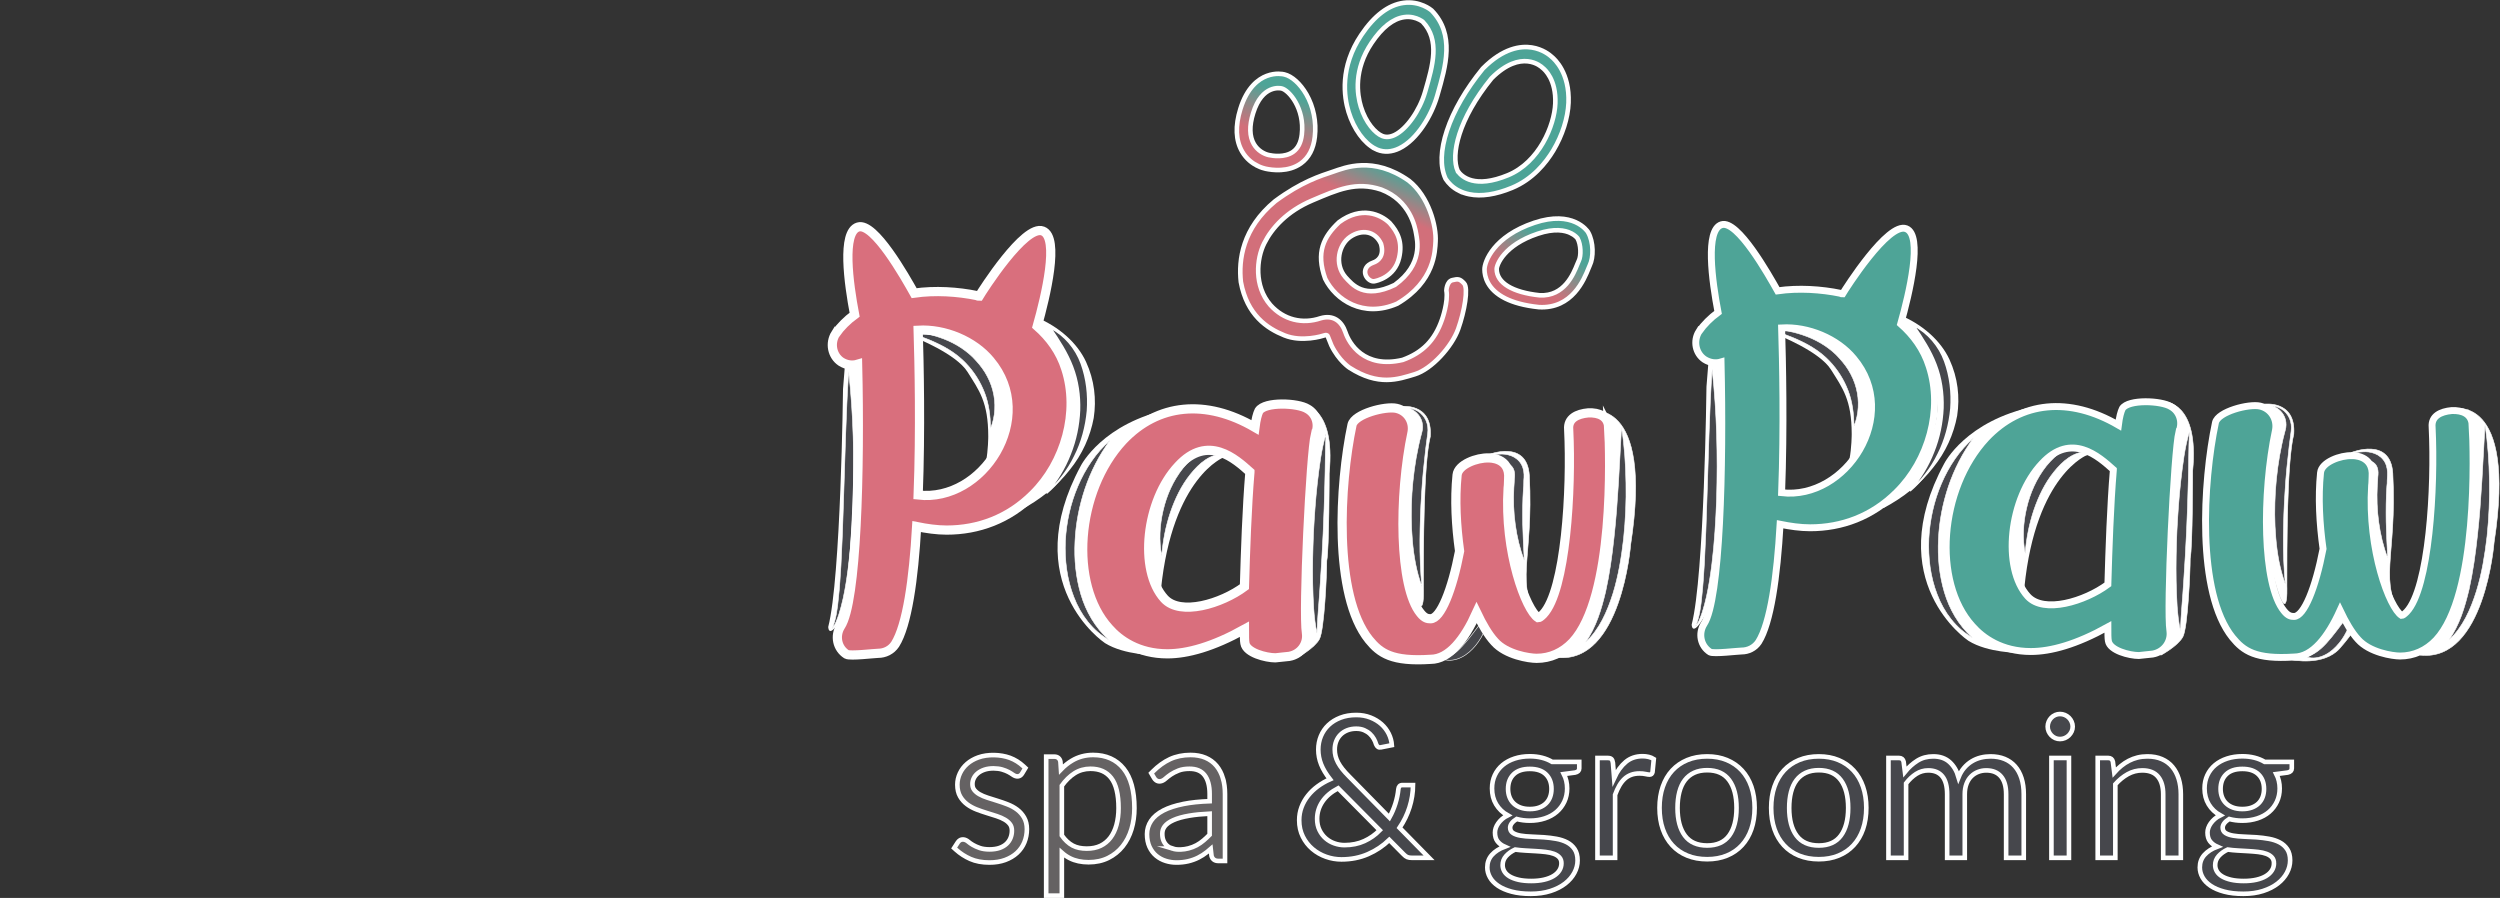 <?xml version="1.0" encoding="UTF-8" standalone="no"?>
<svg
   xmlns:dc="http://purl.org/dc/elements/1.1/"
   xmlns:cc="http://creativecommons.org/ns#"
   xmlns:rdf="http://www.w3.org/1999/02/22-rdf-syntax-ns#"
   xmlns:svg="http://www.w3.org/2000/svg"
   xmlns="http://www.w3.org/2000/svg"
   xmlns:sodipodi="http://sodipodi.sourceforge.net/DTD/sodipodi-0.dtd"
   xmlns:inkscape="http://www.inkscape.org/namespaces/inkscape"
   version="1.1"
   id="svg2"
   xml:space="preserve"
   width="1447.32"
   height="519.853"
   viewBox="0 0 1447.32 519.853"
   sodipodi:docname="full logo.eps"><rect x="0" y="0" width="1447.32" height="519.853" fill="#333333" stroke="none"/><defs
     id="defs6"><clipPath
       clipPathUnits="userSpaceOnUse"
       id="clipPath240"><path
         d="m 5565.39,3515.84 c -4.14,0.98 -84.07,18.16 -122.89,-107.36 -17.26,-55.84 -16.19,-101.03 3.2,-134.32 16.44,-28.25 44.25,-43.14 64.76,-47.65 15.45,-3.39 68.72,-12.42 105.63,13.98 21.19,15.16 33.92,40.46 37.85,75.2 12.94,114.51 -56.58,193.11 -87.87,199.98 z m -104.26,-336.11 c -21.53,10.7 -47.55,29.45 -66.37,61.77 -28.17,48.39 -30.76,110.75 -7.69,185.36 28.94,93.56 78.28,129.57 114.57,143.31 38.72,14.66 70.58,7.9 76.13,6.52 32.68,-7.38 69.34,-40.46 95.77,-86.45 31.08,-54.1 44.15,-119.76 36.79,-184.87 -5.86,-51.9 -26.3,-90.7 -60.74,-115.33 -54.68,-39.13 -125.5,-29.08 -153.41,-22.94 -6.53,1.43 -19.63,4.96 -35.05,12.63 z"
         id="path238" /></clipPath><linearGradient
       x1="0"
       y1="0"
       x2="1"
       y2="0"
       gradientUnits="userSpaceOnUse"
       gradientTransform="matrix(130.593,341.037,341.037,-130.593,5468.33,3147.54)"
       spreadMethod="pad"
       id="linearGradient248"><stop
         style="stop-opacity:1;stop-color:#d26f7a"
         offset="0"
         id="stop242" /><stop
         style="stop-opacity:1;stop-color:#d26f7a"
         offset="0.458"
         id="stop244" /><stop
         style="stop-opacity:1;stop-color:#4ea497"
         offset="1"
         id="stop246" /></linearGradient><clipPath
       clipPathUnits="userSpaceOnUse"
       id="clipPath268"><path
         d="m 6822.73,2886.99 c -26.04,12.94 -71.55,22.15 -144.37,-2.31 -146.66,-49.26 -178.22,-134.91 -178.18,-153.48 0.15,-59.79 68.22,-101.28 186.81,-113.84 106.98,-5.72 146.67,93.18 163.63,135.45 2.56,6.37 4.57,11.4 6.49,15.26 10.07,20.26 9.3,69.46 -5.77,96.62 -1.87,2.54 -10.53,13.32 -28.61,22.3 z m -284.51,-283.68 c -79.53,39.54 -90.88,97.03 -90.95,126.24 -0.09,33.74 39.47,143.4 216.22,202.78 168.08,56.47 230.09,-35.44 232.66,-39.38 l 0.63,-1.05 c 25.1,-43.67 24.23,-111.04 7.76,-144.18 -1.19,-2.39 -3.08,-7.1 -5.27,-12.56 -19.47,-48.52 -71.2,-177.39 -215.43,-169.25 l -1.09,0.09 c -63.72,6.7 -110.41,20.35 -144.53,37.31 z"
         id="path266" /></clipPath><linearGradient
       x1="0"
       y1="0"
       x2="1"
       y2="0"
       gradientUnits="userSpaceOnUse"
       gradientTransform="matrix(190.831,294.411,294.411,-190.831,6549.14,2547.18)"
       spreadMethod="pad"
       id="linearGradient276"><stop
         style="stop-opacity:1;stop-color:#d26f7a"
         offset="0"
         id="stop270" /><stop
         style="stop-opacity:1;stop-color:#d26f7a"
         offset="0.458"
         id="stop272" /><stop
         style="stop-opacity:1;stop-color:#4ea497"
         offset="1"
         id="stop274" /></linearGradient><clipPath
       clipPathUnits="userSpaceOnUse"
       id="clipPath288"><path
         d="m 5938.38,2743.54 c 0,0 8.69,10.2 26.13,16.05 17.43,5.86 49.36,26.29 33.25,81.49 -26.31,56.63 -84.47,63.77 -133.82,30.21 -49.35,-33.55 -69.5,-117.91 -21.4,-174.49 30.61,-33.37 81.64,-98.67 215.24,-34.39 124.8,90.43 96.94,195.03 92.52,222.64 -4.44,27.61 -26.52,143.86 -151.64,191.54 -109.11,36.09 -188.99,-0.45 -299.36,-47.23 -110.38,-46.77 -175.62,-119.61 -208.91,-186.56 -33.28,-66.95 -44.62,-184.73 26.8,-267.43 58.3,-65.28 139.76,-83.98 218.2,-57.63 55.2,16.12 91.62,-12.87 107.72,-60.81 16.1,-47.93 80.32,-159.72 248.87,-120.08 84.24,30.73 139.36,83.2 171.12,176.31 0,0 27.44,77.11 18.6,125.06 0,0 1.37,39.26 26.07,45.13 24.7,5.87 31.97,5.89 50.92,-14.42 18.94,-20.3 1.73,-120.66 -25.71,-197.76 -27.44,-77.12 -115.89,-174.73 -188.52,-196.7 -72.64,-21.98 -156.89,-52.7 -283.55,28.41 0,0 -46.59,30.41 -78.73,97.21 -14.62,36.31 -14.62,36.31 -14.62,36.31 0,0 -1.48,11.63 -14.56,7.24 -11.1,-3.73 -98.78,-30.77 -174.44,-0.41 -75.67,30.35 -163.03,88.29 -189.53,232.15 -10.4,95.92 6.72,232.61 148.91,350.7 114.64,84.58 196,109.49 252.65,128.52 47.93,16.1 172.83,70.19 328.63,-39.93 85.94,-68.13 119.67,-197.43 115.47,-264.31 -2.46,-39.2 -2.5,-173 -166.55,-269.33 -148.13,-64.31 -267.52,16.82 -312.8,108.29 -40.98,114.75 -7.7,181.7 60.47,245.82 97.24,71.47 180.19,33.86 219.53,-3.84 34.98,-39.17 56.89,-82.73 41.06,-151.09 -19.57,-84.5 -99.67,-100.86 -108.79,-102.02 -23.25,-2.96 -55.33,34.76 -29.23,65.35 z"
         id="path286" /></clipPath><linearGradient
       x1="0"
       y1="0"
       x2="1"
       y2="0"
       gradientUnits="userSpaceOnUse"
       gradientTransform="matrix(413.795,910.273,-910.273,413.795,5675.73,2231.44)"
       spreadMethod="pad"
       id="linearGradient296"><stop
         style="stop-opacity:1;stop-color:#d26f7a"
         offset="0"
         id="stop290" /><stop
         style="stop-opacity:1;stop-color:#d26f7a"
         offset="0.83"
         id="stop292" /><stop
         style="stop-opacity:1;stop-color:#4ea497"
         offset="1"
         id="stop294" /></linearGradient></defs><sodipodi:namedview
     pagecolor="#ffffff"
     bordercolor="#666666"
     borderopacity="1"
     objecttolerance="10"
     gridtolerance="10"
     guidetolerance="10"
     inkscape:pageopacity="0"
     inkscape:pageshadow="2"
     inkscape:window-width="640"
     inkscape:window-height="480"
     id="namedview4" /><g
     id="g10"
     inkscape:groupmode="layer"
     inkscape:label="ink_ext_XXXXXX"
     transform="matrix(1.333,0,0,-1.333,0,519.853)"><g
       id="g12"
       transform="scale(0.1)"><path
         d="m 4492.72,2508.94 c 98.81,-40.48 174.51,-109.42 210.32,-186.75 35.26,-76.88 44.11,-157.56 32.2,-235.36 -14.53,-77.5 -47.67,-152.61 -101.73,-219.19 -52.42,-67.09 -124.71,-125.83 -210.4,-171.11 73.8,54.4 134.62,115.88 176.9,183.4 43.6,66.94 69.02,139.26 77.36,212.23 7.15,73.05 -4.47,147.25 -38.45,216.72 -33.22,69.18 -86.38,132.14 -146.2,200.06"
         style="fill:#ffffff;fill-opacity:1;fill-rule:nonzero;stroke:none"
         id="path14" /><path
         d="m 4492.72,2508.94 c 98.81,-40.48 174.51,-109.42 210.32,-186.75 35.26,-76.88 44.11,-157.56 32.2,-235.36 -14.53,-77.5 -47.67,-152.61 -101.73,-219.19 -52.42,-67.09 -124.71,-125.83 -210.4,-171.11 73.8,54.4 134.62,115.88 176.9,183.4 43.6,66.94 69.02,139.26 77.36,212.23 7.15,73.05 -4.47,147.25 -38.45,216.72 -33.22,69.18 -86.38,132.14 -146.2,200.06 z"
         style="fill:none;stroke:#ffffff;stroke-width:30;stroke-linecap:butt;stroke-linejoin:miter;stroke-miterlimit:10;stroke-dasharray:none;stroke-opacity:1"
         id="path16" /><path
         d="m 3972.04,2434.52 c 0,0 180,-70 230,-150 50,-80 90,-130 90,-280 0,0 0,-60 -10,-110 -11.44,-57.17 210,180 210,180 l -160,380 c 0,0 -190,80 -200,80 -10,0 -160,-100 -160,-100"
         style="fill:#ffffff;fill-opacity:1;fill-rule:nonzero;stroke:none"
         id="path18" /><path
         d="m 3672.04,2344.52 -10.76,-134.24 c 0,0 -9.24,-820.25 -64.24,-1033 0,0 0.66,-76.06 82.83,85.59 82.17,161.65 82.17,1081.65 82.17,1081.65 h -90"
         style="fill:#ffffff;fill-opacity:1;fill-rule:nonzero;stroke:none"
         id="path20" /><path
         d="m 3613.22,1167.47 c 18.35,43.31 23.99,89.88 28.31,136.31 5.21,46.28 7.74,92.97 10.79,139.53 4.92,93.29 8.49,186.75 11.15,280.31 6.61,187.11 9.94,374.37 22.35,562.37 20.64,-187.31 24.86,-375.62 19.38,-563.73 -3.52,-94.04 -8.89,-188.15 -20.53,-281.86 -5.9,-46.84 -12.89,-93.6 -23.06,-139.92 -4.96,-23.13 -11.37,-46.06 -18.38,-68.72 -3.22,-11.39 -8.37,-22.36 -12.5,-33.41 -4.02,-11.13 -11.94,-20.81 -17.51,-30.88"
         style="fill:#46474c;fill-opacity:1;fill-rule:nonzero;stroke:none"
         id="path22" /><path
         d="m 3613.22,1167.47 c 18.35,43.31 23.99,89.88 28.31,136.31 5.21,46.28 7.74,92.97 10.79,139.53 4.92,93.29 8.49,186.75 11.15,280.31 6.61,187.11 9.94,374.37 22.35,562.37 20.64,-187.31 24.86,-375.62 19.38,-563.73 -3.52,-94.04 -8.89,-188.15 -20.53,-281.86 -5.9,-46.84 -12.89,-93.6 -23.06,-139.92 -4.96,-23.13 -11.37,-46.06 -18.38,-68.72 -3.22,-11.39 -8.37,-22.36 -12.5,-33.41 -4.02,-11.13 -11.94,-20.81 -17.51,-30.88 z"
         style="fill:none;stroke:#ffffff;stroke-width:2.5;stroke-linecap:butt;stroke-linejoin:miter;stroke-miterlimit:10;stroke-dasharray:none;stroke-opacity:1"
         id="path24" /><path
         d="m 4707.04,1869.52 c 0,0 90,180 380,240 l -280,-730 210,-310 c 0,0 -130,0 -210,50 -2.92,1.8 -370,250 -100,750"
         style="fill:#ffffff;fill-opacity:1;fill-rule:nonzero;stroke:none"
         id="path26" /><path
         d="m 4707.04,1869.52 c 0,0 90,180 380,240 l -280,-730 210,-310 c 0,0 -130,0 -210,50 -2.92,1.8 -370,250 -100,750 z"
         style="fill:none;stroke:#ffffff;stroke-width:30;stroke-linecap:butt;stroke-linejoin:miter;stroke-miterlimit:10;stroke-dasharray:none;stroke-opacity:1"
         id="path28" /><path
         d="m 4562,2476.44 c 61.63,-31.18 110.05,-88.47 134.35,-154.96 23.95,-66.11 31.89,-136.76 27.04,-205.82 -6.44,-68.9 -24.32,-136.55 -55.26,-197.63 -29.92,-61.45 -72.25,-116.45 -123.17,-160.21 43.37,51.25 78.6,108.14 102.32,169.51 24.53,60.94 37.79,125.77 40.6,190.41 2.08,64.66 -7.35,129.48 -30.29,189.12 -22.47,59.43 -56.91,112.46 -95.59,169.58"
         style="fill:#46474c;fill-opacity:1;fill-rule:nonzero;stroke:none"
         id="path30" /><path
         d="m 4562,2476.44 c 61.63,-31.18 110.05,-88.47 134.35,-154.96 23.95,-66.11 31.89,-136.76 27.04,-205.82 -6.44,-68.9 -24.32,-136.55 -55.26,-197.63 -29.92,-61.45 -72.25,-116.45 -123.17,-160.21 43.37,51.25 78.6,108.14 102.32,169.51 24.53,60.94 37.79,125.77 40.6,190.41 2.08,64.66 -7.35,129.48 -30.29,189.12 -22.47,59.43 -56.91,112.46 -95.59,169.58 z"
         style="fill:none;stroke:#ffffff;stroke-width:7.5;stroke-linecap:butt;stroke-linejoin:miter;stroke-miterlimit:10;stroke-dasharray:none;stroke-opacity:1"
         id="path32" /><path
         d="m 4302.17,2039.76 c -0.91,54.86 -7.62,106.61 -25.98,154.12 -18.08,47.17 -45.42,90.62 -80.65,127.61 -34.76,36.73 -78.52,65.39 -126.11,87.51 -47.29,23.1 -99.15,38.23 -149.24,59.48 53.31,-8.22 107.19,-15.66 159.62,-33.69 52.31,-17.44 102.74,-45.42 144.04,-85.15 19.84,-20.51 38.45,-41.62 53.59,-66.09 14.91,-24.41 26.9,-50.8 34.01,-78.52 14.73,-55.2 11.63,-114.46 -9.28,-165.27"
         style="fill:#46474c;fill-opacity:1;fill-rule:nonzero;stroke:none"
         id="path34" /><path
         d="m 4302.17,2039.76 c -0.91,54.86 -7.62,106.61 -25.98,154.12 -18.08,47.17 -45.42,90.62 -80.65,127.61 -34.76,36.73 -78.52,65.39 -126.11,87.51 -47.29,23.1 -99.15,38.23 -149.24,59.48 53.31,-8.22 107.19,-15.66 159.62,-33.69 52.31,-17.44 102.74,-45.42 144.04,-85.15 19.84,-20.51 38.45,-41.62 53.59,-66.09 14.91,-24.41 26.9,-50.8 34.01,-78.52 14.73,-55.2 11.63,-114.46 -9.28,-165.27 z"
         style="fill:none;stroke:#ffffff;stroke-width:2.5;stroke-linecap:butt;stroke-linejoin:miter;stroke-miterlimit:10;stroke-dasharray:none;stroke-opacity:1"
         id="path36" /><path
         d="m 6082.04,2134.52 c 0,0 140,20 130,-130 -30,-120 -30,-490 -30,-660 0,0 10,-240 -80,130 -14.36,59.04 -100.01,128.47 -110,250 -33.89,292.54 90,410 90,410"
         style="fill:#ffffff;fill-opacity:1;fill-rule:nonzero;stroke:none"
         id="path38" /><path
         d="m 6082.04,2134.52 c 0,0 140,20 130,-130 -30,-120 -30,-490 -30,-660 0,0 10,-240 -80,130 -14.36,59.04 -100.01,128.47 -110,250 -33.89,292.54 90,410 90,410 z"
         style="fill:none;stroke:#ffffff;stroke-width:2.5;stroke-linecap:butt;stroke-linejoin:miter;stroke-miterlimit:10;stroke-dasharray:none;stroke-opacity:1"
         id="path40" /><path
         d="m 5772.8,1844.52 c 0,0 0,-330 -10.6,-380 0,-60 -10.59,-300 -31.78,-340 -21.19,-40 -95.34,-80 -95.34,-80 l -52.97,600 69.93,500 c 0,0 150,0 120.76,-300"
         style="fill:#ffffff;fill-opacity:1;fill-rule:nonzero;stroke:none"
         id="path42" /><path
         d="m 5772.8,1844.52 c 0,0 0,-330 -10.6,-380 0,-60 -10.59,-300 -31.78,-340 -21.19,-40 -95.34,-80 -95.34,-80 l -52.97,600 69.93,500 c 0,0 150,0 120.76,-300 z"
         style="fill:none;stroke:#ffffff;stroke-width:2.5;stroke-linecap:butt;stroke-linejoin:miter;stroke-miterlimit:10;stroke-dasharray:none;stroke-opacity:1"
         id="path44" /><path
         d="m 5308.22,1927.22 c 0,0 -231.18,-87.7 -281.18,-587.7 70,-570 -110,0 -110,0 l 90,620 301.18,-32.3"
         style="fill:#ffffff;fill-opacity:1;fill-rule:nonzero;stroke:none"
         id="path46" /><path
         d="m 5308.22,1927.22 c 0,0 -231.18,-87.7 -281.18,-587.7 70,-570 -110,0 -110,0 l 90,620 z"
         style="fill:none;stroke:#ffffff;stroke-width:30;stroke-linecap:butt;stroke-linejoin:miter;stroke-miterlimit:10;stroke-dasharray:none;stroke-opacity:1"
         id="path48" /><path
         d="m 6902.04,2114.52 c 0,0 280,70 180,-580 0,0 -40,-520 -320,-490 l 140,1070"
         style="fill:#ffffff;fill-opacity:1;fill-rule:nonzero;stroke:none"
         id="path50" /><path
         d="m 6902.04,2114.52 c 0,0 280,70 180,-580 0,0 -40,-520 -320,-490 z"
         style="fill:none;stroke:#ffffff;stroke-width:2.5;stroke-linecap:butt;stroke-linejoin:miter;stroke-miterlimit:10;stroke-dasharray:none;stroke-opacity:1"
         id="path52" /><path
         d="m 6462.04,1924.52 c 0,0 170,70 180,-90 20,-370 -70,-470 50,-640 0,0 -140,140 -150,450 -7.55,233.98 -80,280 -80,280"
         style="fill:#ffffff;fill-opacity:1;fill-rule:nonzero;stroke:none"
         id="path54" /><path
         d="m 6462.04,1924.52 c 0,0 170,70 180,-90 20,-370 -70,-470 50,-640 0,0 -140,140 -150,450 -7.55,233.98 -80,280 -80,280 z"
         style="fill:none;stroke:#ffffff;stroke-width:2.5;stroke-linecap:butt;stroke-linejoin:miter;stroke-miterlimit:10;stroke-dasharray:none;stroke-opacity:1"
         id="path56" /><path
         d="m 4816.2,1120.65 c -70.86,39.37 -123.45,109.92 -152.55,186.77 -30.1,77.18 -40.1,160.85 -36.64,242.88 4.36,82.13 22.29,163.5 54.63,238.8 32.01,75.11 78.31,145.01 139.14,198.02 -47.84,-64.75 -83.49,-135.63 -108.71,-209.74 -24.79,-74.17 -39.93,-151.42 -43.35,-229.1 -4.06,-77.57 3.56,-155.84 25.58,-230.12 22.01,-74.01 61.69,-144.02 121.9,-197.51"
         style="fill:#46474c;fill-opacity:1;fill-rule:nonzero;stroke:none"
         id="path58" /><path
         d="m 4816.2,1120.65 c -70.86,39.37 -123.45,109.92 -152.55,186.77 -30.1,77.18 -40.1,160.85 -36.64,242.88 4.36,82.13 22.29,163.5 54.63,238.8 32.01,75.11 78.31,145.01 139.14,198.02 -47.84,-64.75 -83.49,-135.63 -108.71,-209.74 -24.79,-74.17 -39.93,-151.42 -43.35,-229.1 -4.06,-77.57 3.56,-155.84 25.58,-230.12 22.01,-74.01 61.69,-144.02 121.9,-197.51 z"
         style="fill:none;stroke:#ffffff;stroke-width:2.5;stroke-linecap:butt;stroke-linejoin:miter;stroke-miterlimit:10;stroke-dasharray:none;stroke-opacity:1"
         id="path60" /><path
         d="m 5758.85,2015.39 c -3.85,-72.41 -2.77,-144.62 -5.14,-216.83 -1.44,-72.23 -4.46,-144.34 -7.47,-216.47 -3.61,-72.09 -7.24,-144.18 -12.41,-216.21 -4.22,-72.14 -11.95,-143.89 -14.09,-216.37 -15.24,71.62 -16.6,144.85 -18.51,217.17 -1.45,72.53 0.41,144.97 3.33,217.35 3.82,72.33 8.64,144.62 16.73,216.7 8.52,71.87 16.59,144.55 37.56,214.66"
         style="fill:#46474c;fill-opacity:1;fill-rule:nonzero;stroke:none"
         id="path62" /><path
         d="m 5758.85,2015.39 c -3.85,-72.41 -2.77,-144.62 -5.14,-216.83 -1.44,-72.23 -4.46,-144.34 -7.47,-216.47 -3.61,-72.09 -7.24,-144.18 -12.41,-216.21 -4.22,-72.14 -11.95,-143.89 -14.09,-216.37 -15.24,71.62 -16.6,144.85 -18.51,217.17 -1.45,72.53 0.41,144.97 3.33,217.35 3.82,72.33 8.64,144.62 16.73,216.7 8.52,71.87 16.59,144.55 37.56,214.66 z"
         style="fill:none;stroke:#ffffff;stroke-width:2.5;stroke-linecap:butt;stroke-linejoin:miter;stroke-miterlimit:10;stroke-dasharray:none;stroke-opacity:1"
         id="path64" /><path
         d="m 5484.17,1850.06 c -53.16,36.96 -109.21,75.51 -168.4,77.12 -59.17,2.8 -107.87,-39.66 -145.97,-87.34 -38.65,-48.06 -66.27,-105.5 -86.73,-165.29 -20.1,-60.12 -32.87,-123.17 -37.57,-188.6 -12.73,64.6 -9,132.54 6.22,197.56 15.13,65.16 42.98,128.32 85.41,182.35 21.66,26.24 46.39,51.12 76.79,70.09 30.36,18.54 68.34,28.9 104.31,23.65 36.08,-4.32 67.89,-20.75 94.97,-40.41 27.02,-20.19 49.85,-44.06 70.97,-69.13"
         style="fill:#46474c;fill-opacity:1;fill-rule:nonzero;stroke:none"
         id="path66" /><path
         d="m 5484.17,1850.06 c -53.16,36.96 -109.21,75.51 -168.4,77.12 -59.17,2.8 -107.87,-39.66 -145.97,-87.34 -38.65,-48.06 -66.27,-105.5 -86.73,-165.29 -20.1,-60.12 -32.87,-123.17 -37.57,-188.6 -12.73,64.6 -9,132.54 6.22,197.56 15.13,65.16 42.98,128.32 85.41,182.35 21.66,26.24 46.39,51.12 76.79,70.09 30.36,18.54 68.34,28.9 104.31,23.65 36.08,-4.32 67.89,-20.75 94.97,-40.41 27.02,-20.19 49.85,-44.06 70.97,-69.13 z"
         style="fill:none;stroke:#ffffff;stroke-width:2.5;stroke-linecap:butt;stroke-linejoin:miter;stroke-miterlimit:10;stroke-dasharray:none;stroke-opacity:1"
         id="path68" /><path
         d="m 6468.66,1238.71 c -2.49,-26.25 -9.81,-51.01 -19.86,-74.71 -9.83,-23.83 -23.03,-46.41 -39.63,-66.95 -16.63,-20.34 -36.69,-39.2 -61.44,-51.47 -24.18,-12.54 -53.86,-17.87 -78.99,-9.19 49.04,17.94 77.86,50.45 108.01,87.01 30.07,36.25 56.14,76.97 91.91,115.31"
         style="fill:#46474c;fill-opacity:1;fill-rule:nonzero;stroke:none"
         id="path70" /><path
         d="m 6468.66,1238.71 c -2.49,-26.25 -9.81,-51.01 -19.86,-74.71 -9.83,-23.83 -23.03,-46.41 -39.63,-66.95 -16.63,-20.34 -36.69,-39.2 -61.44,-51.47 -24.18,-12.54 -53.86,-17.87 -78.99,-9.19 49.04,17.94 77.86,50.45 108.01,87.01 30.07,36.25 56.14,76.97 91.91,115.31 z"
         style="fill:none;stroke:#ffffff;stroke-width:2.5;stroke-linecap:butt;stroke-linejoin:miter;stroke-miterlimit:10;stroke-dasharray:none;stroke-opacity:1"
         id="path72" /><path
         d="m 7042.38,2043.69 c 12.72,-79.79 17.88,-160.45 19.26,-241.14 1.67,-80.73 -2.04,-161.59 -10.39,-242.19 -9.28,-80.43 -22.25,-160.95 -46.42,-239.01 -24.51,-76.95 -58.52,-155.89 -118.92,-211 46.59,66.21 69,142.83 87.42,219.46 17.08,77.24 28.01,155.97 36.42,235.02 17.49,158.25 23.44,317.91 32.63,478.86"
         style="fill:#46474c;fill-opacity:1;fill-rule:nonzero;stroke:none"
         id="path74" /><path
         d="m 7042.38,2043.69 c 12.72,-79.79 17.88,-160.45 19.26,-241.14 1.67,-80.73 -2.04,-161.59 -10.39,-242.19 -9.28,-80.43 -22.25,-160.95 -46.42,-239.01 -24.51,-76.95 -58.52,-155.89 -118.92,-211 46.59,66.21 69,142.83 87.42,219.46 17.08,77.24 28.01,155.97 36.42,235.02 17.49,158.25 23.44,317.91 32.63,478.86 z"
         style="fill:none;stroke:#ffffff;stroke-width:2.5;stroke-linecap:butt;stroke-linejoin:miter;stroke-miterlimit:10;stroke-dasharray:none;stroke-opacity:1"
         id="path76" /><path
         d="m 6373.9,1837.02 c -0.92,14.33 6.64,28.85 16.62,39.62 10.02,11.07 22.3,19.62 35.06,26.95 26.1,13.77 54.25,23.25 85.96,23.9 l -1.94,-0.03 c 19.06,1.58 36.04,-0.43 54.05,-7.32 17.59,-6.51 34.95,-20.22 44.54,-38.49 9.64,-18.26 11.49,-38.08 10.57,-55.84 -0.83,-10.26 -1.11,-13.67 -1.04,-22.37 -0.04,-7.88 -0.07,-16.84 -1.56,-25.95 l 0.16,1.65 c -3.59,-51.54 -3.96,-103.31 -3.2,-155.36 1.01,-52.08 4.08,-104.26 6.87,-157.54 -19.39,49.74 -31.57,102.04 -38.86,155.01 -7.54,52.99 -9.21,106.84 -6.33,160.49 l 0.03,0.35 0.14,1.3 c 0.74,6.34 1.21,12.99 1.36,20.7 -0.07,6.9 1.06,19.02 1.66,24.28 1.06,13.2 -0.56,25.51 -5.16,35.18 -4.4,9.72 -12.27,17.47 -23.48,22.63 -10.75,5.13 -25.33,7.84 -37.31,8.29 l -1.95,-0.03 c -23.99,2.17 -51.2,-1.87 -76.05,-9.99 -12.62,-3.93 -24.75,-9.38 -35.69,-16.67 -10.78,-7.3 -20.65,-17.02 -24.45,-30.76"
         style="fill:#46474c;fill-opacity:1;fill-rule:nonzero;stroke:none"
         id="path78" /><path
         d="m 6373.9,1837.02 c -0.92,14.33 6.64,28.85 16.62,39.62 10.02,11.07 22.3,19.62 35.06,26.95 26.1,13.77 54.25,23.25 85.96,23.9 l -1.94,-0.03 c 19.06,1.58 36.04,-0.43 54.05,-7.32 17.59,-6.51 34.95,-20.22 44.54,-38.49 9.64,-18.26 11.49,-38.08 10.57,-55.84 -0.83,-10.26 -1.11,-13.67 -1.04,-22.37 -0.04,-7.88 -0.07,-16.84 -1.56,-25.95 l 0.16,1.65 c -3.59,-51.54 -3.96,-103.31 -3.2,-155.36 1.01,-52.08 4.08,-104.26 6.87,-157.54 -19.39,49.74 -31.57,102.04 -38.86,155.01 -7.54,52.99 -9.21,106.84 -6.33,160.49 l 0.03,0.35 0.14,1.3 c 0.74,6.34 1.21,12.99 1.36,20.7 -0.07,6.9 1.06,19.02 1.66,24.28 1.06,13.2 -0.56,25.51 -5.16,35.18 -4.4,9.72 -12.27,17.47 -23.48,22.63 -10.75,5.13 -25.33,7.84 -37.31,8.29 l -1.95,-0.03 c -23.99,2.17 -51.2,-1.87 -76.05,-9.99 -12.62,-3.93 -24.75,-9.38 -35.69,-16.67 -10.78,-7.3 -20.65,-17.02 -24.45,-30.76 z"
         style="fill:none;stroke:#ffffff;stroke-width:2.5;stroke-linecap:butt;stroke-linejoin:miter;stroke-miterlimit:10;stroke-dasharray:none;stroke-opacity:1"
         id="path80" /><path
         d="m 6120.95,2126.36 c 34.34,-2.32 67.27,-29.73 76.99,-66.45 2.37,-9.09 3.74,-18.57 3.57,-28.09 -0.21,-10.11 -1.62,-18.6 -2.65,-26.75 -2.22,-16.73 -4.81,-33.34 -6.58,-49.99 -7.81,-66.56 -14.55,-133.18 -18.34,-200.02 -4.59,-66.79 -6.65,-133.69 -7.25,-200.66 -0.37,-67.08 1.96,-133.87 8.65,-201.65 -23.7,64.01 -35.48,132.31 -41.22,200.26 -6.11,68.14 -5.8,136.59 -1.85,204.74 4.72,68.1 13.38,135.99 27.99,202.76 3.58,16.72 7.3,33.33 11.85,49.72 2.25,8.42 4.56,16.46 5.57,23.23 1.19,7.35 0.97,14.83 0.28,22.33 -2.88,30.21 -24.77,58.84 -57.01,70.57"
         style="fill:#46474c;fill-opacity:1;fill-rule:nonzero;stroke:none"
         id="path82" /><path
         d="m 6120.95,2126.36 c 34.34,-2.32 67.27,-29.73 76.99,-66.45 2.37,-9.09 3.74,-18.57 3.57,-28.09 -0.21,-10.11 -1.62,-18.6 -2.65,-26.75 -2.22,-16.73 -4.81,-33.34 -6.58,-49.99 -7.81,-66.56 -14.55,-133.18 -18.34,-200.02 -4.59,-66.79 -6.65,-133.69 -7.25,-200.66 -0.37,-67.08 1.96,-133.87 8.65,-201.65 -23.7,64.01 -35.48,132.31 -41.22,200.26 -6.11,68.14 -5.8,136.59 -1.85,204.74 4.72,68.1 13.38,135.99 27.99,202.76 3.58,16.72 7.3,33.33 11.85,49.72 2.25,8.42 4.56,16.46 5.57,23.23 1.19,7.35 0.97,14.83 0.28,22.33 -2.88,30.21 -24.77,58.84 -57.01,70.57 z"
         style="fill:none;stroke:#ffffff;stroke-width:2.5;stroke-linecap:butt;stroke-linejoin:miter;stroke-miterlimit:10;stroke-dasharray:none;stroke-opacity:1"
         id="path84" /><path
         d="m 9952.04,1034.52 c 0,0 139.96,-30 209.96,50 70,80 70,100 70,100 l -72.3,57.12 -127.7,-57.12 -79.96,-150"
         style="fill:#ffffff;fill-opacity:1;fill-rule:nonzero;stroke:none"
         id="path86" /><path
         d="m 9952.04,1034.52 c 0,0 139.96,-30 209.96,50 70,80 70,100 70,100 l -72.3,57.12 -127.7,-57.12 z"
         style="fill:none;stroke:#ffffff;stroke-width:2.5;stroke-linecap:butt;stroke-linejoin:miter;stroke-miterlimit:10;stroke-dasharray:none;stroke-opacity:1"
         id="path88" /><path
         d="m 4417.44,383.711 c -11.89,8.949 -25.7,16.559 -41.02,22.519 -14.58,5.719 -29.35,10.829 -44.3,15.489 l -43.37,13.73 c -13.28,4.231 -25.12,9.293 -35.24,15.102 -9.52,5.469 -16.97,11.769 -22.77,19.289 -4.99,6.422 -7.42,14.629 -7.42,25.09 0,8.82 1.93,17.019 5.9,25.062 3.97,8.168 9.61,15.188 17.22,21.457 7.72,6.371 17.25,11.551 28.35,15.41 23.83,8.391 57.46,7.051 77.43,1.11 10.99,-3.289 20.27,-6.949 27.55,-10.899 7.51,-4.101 13.47,-7.73 17.93,-10.988 18.18,-13.422 33.45,-9.102 41.45,4.629 l 14.12,23.391 -8.01,7.48 c -17.72,16.547 -37.73,29.008 -59.53,37.109 -39.77,14.59 -95.71,16.528 -136.91,1.668 -18.83,-6.789 -35.14,-16.14 -48.51,-27.757 -13.47,-11.743 -24.05,-25.614 -31.37,-41.27 -7.38,-15.723 -11.13,-32.332 -11.13,-49.41 0,-20.031 4.06,-37.211 12.1,-51.102 7.72,-13.379 18.01,-24.898 30.55,-34.238 11.98,-8.922 25.81,-16.441 41.08,-22.312 14.39,-5.559 29.16,-10.649 44.24,-15.278 14.79,-4.562 29.21,-9.133 43.27,-13.66 13,-4.223 24.82,-9.422 35.11,-15.5 9.47,-5.562 17.16,-12.391 22.91,-20.25 5.17,-7.121 7.69,-16.152 7.69,-27.613 0,-11.059 -2.05,-21.61 -6.08,-31.528 -3.94,-9.66 -9.81,-18.191 -17.47,-25.402 -7.76,-7.289 -17.71,-13.168 -29.56,-17.488 -25.26,-9.219 -64.28,-8.442 -86.53,-0.582 -12.03,4.222 -22.21,8.812 -30.3,13.66 -7.98,4.73 -14.46,9.23 -19.21,13.332 -14.24,12.289 -28.19,11.891 -36.73,6.48 -3.69,-2.23 -6.88,-5.429 -9.31,-9.339 l -15.66,-24.231 8.56,-7.699 c 18.09,-16.332 38.87,-29.723 61.73,-39.781 23.33,-10.309 51.22,-15.532 82.87,-15.532 25.34,0 48.36,3.723 68.4,11.11 20.1,7.461 37.39,17.742 51.31,30.57 14.11,13.043 24.94,28.633 32.2,46.34 7.2,17.609 10.83,36.769 10.83,56.953 0,19.469 -4.06,36.398 -12.03,50.34 -7.73,13.547 -17.94,25.16 -30.34,34.539"
         style="fill:#656263;fill-opacity:1;fill-rule:nonzero;stroke:none"
         id="path90" /><path
         d="m 4417.44,383.711 c -11.89,8.949 -25.7,16.559 -41.02,22.519 -14.58,5.719 -29.35,10.829 -44.3,15.489 l -43.37,13.73 c -13.28,4.231 -25.12,9.293 -35.24,15.102 -9.52,5.469 -16.97,11.769 -22.77,19.289 -4.99,6.422 -7.42,14.629 -7.42,25.09 0,8.82 1.93,17.019 5.9,25.062 3.97,8.168 9.61,15.188 17.22,21.457 7.72,6.371 17.25,11.551 28.35,15.41 23.83,8.391 57.46,7.051 77.43,1.11 10.99,-3.289 20.27,-6.949 27.55,-10.899 7.51,-4.101 13.47,-7.73 17.93,-10.988 18.18,-13.422 33.45,-9.102 41.45,4.629 l 14.12,23.391 -8.01,7.48 c -17.72,16.547 -37.73,29.008 -59.53,37.109 -39.77,14.59 -95.71,16.528 -136.91,1.668 -18.83,-6.789 -35.14,-16.14 -48.51,-27.757 -13.47,-11.743 -24.05,-25.614 -31.37,-41.27 -7.38,-15.723 -11.13,-32.332 -11.13,-49.41 0,-20.031 4.06,-37.211 12.1,-51.102 7.72,-13.379 18.01,-24.898 30.55,-34.238 11.98,-8.922 25.81,-16.441 41.08,-22.312 14.39,-5.559 29.16,-10.649 44.24,-15.278 14.79,-4.562 29.21,-9.133 43.27,-13.66 13,-4.223 24.82,-9.422 35.11,-15.5 9.47,-5.562 17.16,-12.391 22.91,-20.25 5.17,-7.121 7.69,-16.152 7.69,-27.613 0,-11.059 -2.05,-21.61 -6.08,-31.528 -3.94,-9.66 -9.81,-18.191 -17.47,-25.402 -7.76,-7.289 -17.71,-13.168 -29.56,-17.488 -25.26,-9.219 -64.28,-8.442 -86.53,-0.582 -12.03,4.222 -22.21,8.812 -30.3,13.66 -7.98,4.73 -14.46,9.23 -19.21,13.332 -14.24,12.289 -28.19,11.891 -36.73,6.48 -3.69,-2.23 -6.88,-5.429 -9.31,-9.339 l -15.66,-24.231 8.56,-7.699 c 18.09,-16.332 38.87,-29.723 61.73,-39.781 23.33,-10.309 51.22,-15.532 82.87,-15.532 25.34,0 48.36,3.723 68.4,11.11 20.1,7.461 37.39,17.742 51.31,30.57 14.11,13.043 24.94,28.633 32.2,46.34 7.2,17.609 10.83,36.769 10.83,56.953 0,19.469 -4.06,36.398 -12.03,50.34 -7.73,13.547 -17.94,25.16 -30.34,34.539 z"
         style="fill:none;stroke:#ffffff;stroke-width:20;stroke-linecap:butt;stroke-linejoin:miter;stroke-miterlimit:10;stroke-dasharray:none;stroke-opacity:1"
         id="path92" /><path
         d="m 4611.64,487.629 c 16.26,22.73 34.71,40.812 54.91,53.703 20.51,13.078 43.83,19.719 69.33,19.719 39.58,0 68.96,-12.949 89.88,-39.602 21.36,-27.269 32.19,-71.5 32.19,-131.437 0,-26.453 -3.1,-51.114 -9.18,-73.262 -5.89,-21.449 -14.76,-40.059 -26.36,-55.34 -11.36,-14.91 -25.6,-26.621 -42.42,-34.762 -16.84,-8.187 -37.04,-12.359 -59.97,-12.359 -11.69,0 -22.8,1.07 -33,3.152 -9.93,2.047 -19.42,5.418 -28.23,10.02 -8.97,4.789 -17.55,11 -25.56,18.578 -7.36,6.801 -14.58,15.313 -21.59,25.27 z m 135.75,133.391 c -33.69,0 -64.59,-8.29 -91.8,-24.629 -17.3,-10.34 -33.35,-23.192 -47.89,-38.352 l -2.21,33.57 c -2.14,13.672 -12,22.141 -25.75,22.141 H 4543.6 V 10 h 68.04 v 186.441 c 10.83,-9.66 22.58,-17.679 35.21,-24.011 22.86,-11.461 50.07,-17.27 80.87,-17.27 31.92,0 60.65,6.25 85.31,18.539 24.7,12.27 45.79,29.262 62.73,50.531 16.81,21.102 29.72,46.25 38.32,74.762 8.46,28.098 12.74,58.727 12.74,91.02 0,75.328 -15.72,133.058 -46.81,171.66 -31.79,39.379 -76.41,59.348 -132.62,59.348"
         style="fill:#656263;fill-opacity:1;fill-rule:nonzero;stroke:none"
         id="path94" /><path
         d="m 4611.64,487.629 c 16.26,22.73 34.71,40.812 54.91,53.703 20.51,13.078 43.83,19.719 69.33,19.719 39.58,0 68.96,-12.949 89.88,-39.602 21.36,-27.269 32.19,-71.5 32.19,-131.437 0,-26.453 -3.1,-51.114 -9.18,-73.262 -5.89,-21.449 -14.76,-40.059 -26.36,-55.34 -11.36,-14.91 -25.6,-26.621 -42.42,-34.762 -16.84,-8.187 -37.04,-12.359 -59.97,-12.359 -11.69,0 -22.8,1.07 -33,3.152 -9.93,2.047 -19.42,5.418 -28.23,10.02 -8.97,4.789 -17.55,11 -25.56,18.578 -7.36,6.801 -14.58,15.313 -21.59,25.27 z m 135.75,133.391 c -33.69,0 -64.59,-8.29 -91.8,-24.629 -17.3,-10.34 -33.35,-23.192 -47.89,-38.352 l -2.21,33.57 c -2.14,13.672 -12,22.141 -25.75,22.141 H 4543.6 V 10 h 68.04 v 186.441 c 10.83,-9.66 22.58,-17.679 35.21,-24.011 22.86,-11.461 50.07,-17.27 80.87,-17.27 31.92,0 60.65,6.25 85.31,18.539 24.7,12.27 45.79,29.262 62.73,50.531 16.81,21.102 29.72,46.25 38.32,74.762 8.46,28.098 12.74,58.727 12.74,91.02 0,75.328 -15.72,133.058 -46.81,171.66 -31.79,39.379 -76.41,59.348 -132.62,59.348 z"
         style="fill:none;stroke:#ffffff;stroke-width:20;stroke-linecap:butt;stroke-linejoin:miter;stroke-miterlimit:10;stroke-dasharray:none;stroke-opacity:1"
         id="path96" /><path
         d="m 5091.37,214.539 c -8.56,2.641 -15.89,6.621 -22.37,12.18 -6.23,5.301 -11.39,12.363 -15.29,20.992 -3.88,8.508 -5.83,19.07 -5.83,31.398 0,12.211 3.56,22.77 10.88,32.243 7.73,10.027 20.17,18.98 36.95,26.519 17.84,8.039 41.04,14.57 68.99,19.348 25.07,4.293 54.91,7.269 88.82,8.89 v -91.718 c -8.47,-8.512 -17.03,-16.532 -25.68,-23.981 -9.53,-8.191 -19.86,-15.371 -30.78,-21.269 -10.77,-5.84 -22.71,-10.493 -35.42,-13.782 -20.67,-5.347 -47.48,-7.769 -70.27,-0.82 z m 219.83,305.422 c -6.22,20.93 -15.64,39.141 -28.02,54.008 -12.63,15.179 -28.63,26.992 -47.65,35.101 -18.74,7.918 -40.64,11.95 -65.18,11.95 -32.86,0 -62.82,-6.18 -89.1,-18.348 -25.86,-12.082 -50.75,-29.973 -73.98,-53.231 l -7.39,-7.402 12.75,-21.68 c 2.3,-3.777 5.25,-6.949 8.72,-9.437 9.87,-7.141 24.76,-6.953 40.45,7.359 5.9,5.379 13.56,11.27 22.96,17.739 9.09,6.21 20.51,12.082 33.91,17.39 12.75,5.059 28.7,7.641 47.43,7.641 29.29,0 50.51,-8.789 64.93,-26.84 14.92,-18.691 22.49,-46.449 22.49,-82.551 v -31.39 c -43.34,-1.528 -81.28,-5.5 -112.95,-11.84 -35.46,-7.078 -65.09,-16.739 -88.08,-28.66 -23.91,-12.45 -41.84,-27.52 -53.29,-44.758 -11.72,-17.602 -17.65,-36.992 -17.65,-57.571 0,-21.312 3.63,-40 10.86,-55.632 7.28,-15.68 17.16,-28.688 29.31,-38.758 12.01,-9.903 25.84,-17.36 41.08,-22.11 14.95,-4.691 30.55,-7.082 46.4,-7.082 18.27,0 35.43,1.871 50.98,5.5 15.57,3.661 30.24,8.942 43.61,15.641 13.37,6.68 26.31,14.969 38.47,24.602 5.27,4.16 10.64,8.636 16.01,13.328 l 3.35,-30.008 c 3.54,-14.133 14.09,-22.192 28.91,-22.192 h 29.76 v 290.93 c 0,24.969 -3.05,47.961 -9.09,68.301"
         style="fill:#656263;fill-opacity:1;fill-rule:nonzero;stroke:none"
         id="path98" /><path
         d="m 5091.37,214.539 c -8.56,2.641 -15.89,6.621 -22.37,12.18 -6.23,5.301 -11.39,12.363 -15.29,20.992 -3.88,8.508 -5.83,19.07 -5.83,31.398 0,12.211 3.56,22.77 10.88,32.243 7.73,10.027 20.17,18.98 36.95,26.519 17.84,8.039 41.04,14.57 68.99,19.348 25.07,4.293 54.91,7.269 88.82,8.89 v -91.718 c -8.47,-8.512 -17.03,-16.532 -25.68,-23.981 -9.53,-8.191 -19.86,-15.371 -30.78,-21.269 -10.77,-5.84 -22.71,-10.493 -35.42,-13.782 -20.67,-5.347 -47.48,-7.769 -70.27,-0.82 z m 219.83,305.422 c -6.22,20.93 -15.64,39.141 -28.02,54.008 -12.63,15.179 -28.63,26.992 -47.65,35.101 -18.74,7.918 -40.64,11.95 -65.18,11.95 -32.86,0 -62.82,-6.18 -89.1,-18.348 -25.86,-12.082 -50.75,-29.973 -73.98,-53.231 l -7.39,-7.402 12.75,-21.68 c 2.3,-3.777 5.25,-6.949 8.72,-9.437 9.87,-7.141 24.76,-6.953 40.45,7.359 5.9,5.379 13.56,11.27 22.96,17.739 9.09,6.21 20.51,12.082 33.91,17.39 12.75,5.059 28.7,7.641 47.43,7.641 29.29,0 50.51,-8.789 64.93,-26.84 14.92,-18.691 22.49,-46.449 22.49,-82.551 v -31.39 c -43.34,-1.528 -81.28,-5.5 -112.95,-11.84 -35.46,-7.078 -65.09,-16.739 -88.08,-28.66 -23.91,-12.45 -41.84,-27.52 -53.29,-44.758 -11.72,-17.602 -17.65,-36.992 -17.65,-57.571 0,-21.312 3.63,-40 10.86,-55.632 7.28,-15.68 17.16,-28.688 29.31,-38.758 12.01,-9.903 25.84,-17.36 41.08,-22.11 14.95,-4.691 30.55,-7.082 46.4,-7.082 18.27,0 35.43,1.871 50.98,5.5 15.57,3.661 30.24,8.942 43.61,15.641 13.37,6.68 26.31,14.969 38.47,24.602 5.27,4.16 10.64,8.636 16.01,13.328 l 3.35,-30.008 c 3.54,-14.133 14.09,-22.192 28.91,-22.192 h 29.76 v 290.93 c 0,24.969 -3.05,47.961 -9.09,68.301 z"
         style="fill:none;stroke:#ffffff;stroke-width:20;stroke-linecap:butt;stroke-linejoin:miter;stroke-miterlimit:10;stroke-dasharray:none;stroke-opacity:1"
         id="path100" /><path
         d="m 5811.42,476.512 c -30.23,-15.981 -52.96,-35.403 -68.21,-58.242 -15.26,-22.829 -22.89,-47.661 -22.89,-74.481 0,-18.559 3.42,-34.891 10.27,-49.027 6.86,-14.133 15.82,-26.063 26.95,-35.762 11.12,-9.699 23.78,-17.059 38.07,-22.051 14.23,-4.98 28.79,-7.488 43.6,-7.488 31.94,0 60.67,5.848 86.18,17.559 25.53,11.699 47.83,27.402 66.93,47.101 z M 6206.61,174.23 h -74.02 c -8.27,0 -14.95,1.012 -20.1,3.012 -5.12,1.977 -10.69,6.129 -16.68,12.406 l -62.01,62.524 c -26.8,-25.981 -57.65,-46.613 -92.58,-61.883 -34.94,-15.277 -73.35,-22.91 -115.26,-22.91 -22.81,0 -45.11,3.84 -66.94,11.57 -21.8,7.68 -41.4,18.903 -58.8,33.61 -17.37,14.691 -31.36,32.589 -41.91,53.711 -10.55,21.14 -15.82,44.96 -15.82,71.531 0,19.961 3.34,38.879 10.06,56.719 6.68,17.851 16.04,34.32 28.01,49.46 11.97,15.11 26.08,28.68 42.33,40.661 16.25,11.988 34.07,22.281 53.45,30.828 -17.37,22.281 -30.21,43.742 -38.47,64.453 -8.28,20.68 -12.4,42.168 -12.4,64.418 0,20.851 3.76,40.39 11.33,58.672 7.55,18.258 18.44,34.168 32.72,47.726 14.25,13.543 31.57,24.242 51.96,32.114 20.38,7.859 43.26,11.777 68.63,11.777 22.52,0 43.04,-3.649 61.58,-10.93 18.52,-7.269 34.51,-16.91 47.89,-28.898 13.4,-11.981 24.04,-25.891 31.89,-41.731 7.82,-15.859 12.3,-32.332 13.45,-49.468 l -47.47,-9.403 c -9.39,-2.308 -16.38,2.121 -20.94,13.27 -2.01,7.422 -5.21,15.113 -9.64,23.113 -4.42,8 -10.11,15.27 -17.09,21.859 -6.99,6.551 -15.4,11.981 -25.23,16.25 -9.86,4.278 -21.32,6.43 -34.44,6.43 -14.26,0 -27.15,-2.281 -38.7,-6.851 -11.56,-4.579 -21.39,-10.93 -29.52,-19.071 -8.13,-8.14 -14.31,-17.699 -18.59,-28.679 -4.29,-10.989 -6.41,-22.918 -6.41,-35.739 0,-10 1.11,-19.562 3.43,-28.679 2.25,-9.141 5.9,-18.422 10.88,-27.84 4.99,-9.43 11.33,-18.992 19.05,-28.692 7.68,-9.699 16.95,-19.988 27.78,-30.828 L 6034.22,349.34 c 10.83,19.402 19.55,39.609 26.1,60.601 6.57,20.957 10.83,41.868 12.83,62.719 0.58,5.41 2.28,9.699 5.16,12.852 2.83,3.117 6.81,4.707 11.97,4.707 h 46.6 c -0.27,-32.828 -5.43,-65.028 -15.39,-96.547 -10,-31.57 -24.4,-61.172 -43.18,-88.84 l 128.3,-130.602"
         style="fill:#46474c;fill-opacity:1;fill-rule:nonzero;stroke:none"
         id="path102" /><path
         d="m 5811.42,476.512 c -30.23,-15.981 -52.96,-35.403 -68.21,-58.242 -15.26,-22.829 -22.89,-47.661 -22.89,-74.481 0,-18.559 3.42,-34.891 10.27,-49.027 6.86,-14.133 15.82,-26.063 26.95,-35.762 11.12,-9.699 23.78,-17.059 38.07,-22.051 14.23,-4.98 28.79,-7.488 43.6,-7.488 31.94,0 60.67,5.848 86.18,17.559 25.53,11.699 47.83,27.402 66.93,47.101 z M 6206.61,174.23 h -74.02 c -8.27,0 -14.95,1.012 -20.1,3.012 -5.12,1.977 -10.69,6.129 -16.68,12.406 l -62.01,62.524 c -26.8,-25.981 -57.65,-46.613 -92.58,-61.883 -34.94,-15.277 -73.35,-22.91 -115.26,-22.91 -22.81,0 -45.11,3.84 -66.94,11.57 -21.8,7.68 -41.4,18.903 -58.8,33.61 -17.37,14.691 -31.36,32.589 -41.91,53.711 -10.55,21.14 -15.82,44.96 -15.82,71.531 0,19.961 3.34,38.879 10.06,56.719 6.68,17.851 16.04,34.32 28.01,49.46 11.97,15.11 26.08,28.68 42.33,40.661 16.25,11.988 34.07,22.281 53.45,30.828 -17.37,22.281 -30.21,43.742 -38.47,64.453 -8.28,20.68 -12.4,42.168 -12.4,64.418 0,20.851 3.76,40.39 11.33,58.672 7.55,18.258 18.44,34.168 32.72,47.726 14.25,13.543 31.57,24.242 51.96,32.114 20.38,7.859 43.26,11.777 68.63,11.777 22.52,0 43.04,-3.649 61.58,-10.93 18.52,-7.269 34.51,-16.91 47.89,-28.898 13.4,-11.981 24.04,-25.891 31.89,-41.731 7.82,-15.859 12.3,-32.332 13.45,-49.468 l -47.47,-9.403 c -9.39,-2.308 -16.38,2.121 -20.94,13.27 -2.01,7.422 -5.21,15.113 -9.64,23.113 -4.42,8 -10.11,15.27 -17.09,21.859 -6.99,6.551 -15.4,11.981 -25.23,16.25 -9.86,4.278 -21.32,6.43 -34.44,6.43 -14.26,0 -27.15,-2.281 -38.7,-6.851 -11.56,-4.579 -21.39,-10.93 -29.52,-19.071 -8.13,-8.14 -14.31,-17.699 -18.59,-28.679 -4.29,-10.989 -6.41,-22.918 -6.41,-35.739 0,-10 1.11,-19.562 3.43,-28.679 2.25,-9.141 5.9,-18.422 10.88,-27.84 4.99,-9.43 11.33,-18.992 19.05,-28.692 7.68,-9.699 16.95,-19.988 27.78,-30.828 L 6034.22,349.34 c 10.83,19.402 19.55,39.609 26.1,60.601 6.57,20.957 10.83,41.868 12.83,62.719 0.58,5.41 2.28,9.699 5.16,12.852 2.83,3.117 6.81,4.707 11.97,4.707 h 46.6 c -0.27,-32.828 -5.43,-65.028 -15.39,-96.547 -10,-31.57 -24.4,-61.172 -43.18,-88.84 z"
         style="fill:none;stroke:#ffffff;stroke-width:20;stroke-linecap:butt;stroke-linejoin:miter;stroke-miterlimit:10;stroke-dasharray:none;stroke-opacity:1"
         id="path104" /><path
         d="m 6644.11,386.172 c 15.39,0 28.92,2.137 40.62,6.43 11.69,4.269 21.52,10.257 29.51,17.98 7.96,7.688 13.95,16.887 17.96,27.598 3.98,10.699 5.99,22.492 5.99,35.34 0,26.539 -8.05,47.671 -24.17,63.359 -16.1,15.691 -39.43,23.551 -69.91,23.551 -30.8,0 -54.24,-7.86 -70.37,-23.551 -16.12,-15.688 -24.17,-36.82 -24.17,-63.359 0,-12.848 2.07,-24.641 6.22,-35.34 4.12,-10.711 10.18,-19.91 18.18,-27.598 7.96,-7.723 17.81,-13.711 29.51,-17.98 11.67,-4.293 25.23,-6.43 40.63,-6.43 z M 6781.37,150.68 c 0,10.562 -2.98,19.121 -8.96,25.699 -5.99,6.551 -14.07,11.711 -24.17,15.41 -10.14,3.711 -21.89,6.359 -35.28,7.922 -13.42,1.559 -27.59,2.789 -42.57,3.621 -14.96,0.867 -30.13,1.727 -45.52,2.598 -15.4,0.832 -30.25,2.261 -44.5,4.261 -15.95,-7.41 -29.01,-16.75 -39.12,-28.043 -10.13,-11.257 -15.2,-24.468 -15.2,-39.609 0,-9.687 2.5,-18.758 7.49,-27.18 4.98,-8.41 12.61,-15.687 22.88,-21.82 10.28,-6.129 23.17,-10.988 38.71,-14.578 15.54,-3.57 33.86,-5.351 54.96,-5.351 20.52,0 38.93,1.859 55.16,5.57 16.26,3.711 30.01,9.012 41.29,15.832 11.25,6.859 19.88,15 25.87,24.429 5.98,9.411 8.96,19.84 8.96,31.239 z m 77.43,440.129 v -28.227 c 0,-9.422 -5.98,-15.422 -17.99,-18.012 l -49.17,-6.41 c 9.69,-18.84 14.54,-39.66 14.54,-62.519 0,-21.11 -4.07,-40.301 -12.17,-57.559 -8.13,-17.293 -19.32,-32.062 -33.58,-44.32 -14.25,-12.293 -31.37,-21.723 -51.31,-28.274 -19.97,-6.566 -41.65,-9.828 -65.01,-9.828 -20.25,0 -39.35,2.422 -57.31,7.27 -9.13,-5.711 -16.12,-11.789 -20.97,-18.2 -4.84,-6.421 -7.26,-12.91 -7.26,-19.48 0,-10.27 4.21,-18.07 12.62,-23.328 8.4,-5.313 19.46,-9.063 33.12,-11.352 13.7,-2.289 29.33,-3.711 46.84,-4.3 17.54,-0.551 35.49,-1.469 53.9,-2.75 18.38,-1.309 36.34,-3.52 53.88,-6.668 17.54,-3.122 33.13,-8.27 46.84,-15.383 13.66,-7.168 24.71,-17 33.12,-29.547 8.41,-12.57 12.62,-28.852 12.62,-48.813 0,-18.57 -4.62,-36.539 -13.9,-53.968 -9.27,-17.391 -22.58,-32.891 -39.98,-46.43 -17.4,-13.582 -38.7,-24.422 -63.92,-32.562 -25.23,-8.117 -53.69,-12.18 -85.35,-12.18 -31.63,0 -59.3,3.121 -82.95,9.43 -23.66,6.274 -43.35,14.684 -59.02,25.25 -15.67,10.562 -27.45,22.742 -35.27,36.59 -7.85,13.864 -11.78,28.321 -11.78,43.461 0,21.41 6.71,39.531 20.1,54.383 13.39,14.84 31.79,26.68 55.18,35.539 -12.83,5.688 -23.02,13.328 -30.59,22.891 -7.55,9.558 -11.34,22.488 -11.34,38.769 0,6.27 1.14,12.758 3.43,19.449 2.28,6.719 5.79,13.442 10.5,20.129 4.7,6.723 10.46,13.082 17.31,19.071 6.83,5.992 14.81,11.261 23.95,15.832 -21.39,11.988 -38.06,27.898 -50.03,47.75 -11.98,19.82 -17.96,42.867 -17.96,69.129 0,21.129 4.06,40.328 12.17,57.589 8.12,17.282 19.46,31.969 33.99,44.102 14.56,12.148 31.87,21.488 51.98,28.059 20.1,6.558 42.13,9.851 66.08,9.851 18.81,0 36.32,-2.094 52.59,-6.222 16.26,-4.122 31.07,-10.2 44.5,-18.211 h 117.6"
         style="fill:#46474c;fill-opacity:1;fill-rule:nonzero;stroke:none"
         id="path106" /><path
         d="m 6644.11,386.172 c 15.39,0 28.92,2.137 40.62,6.43 11.69,4.269 21.52,10.257 29.51,17.98 7.96,7.688 13.95,16.887 17.96,27.598 3.98,10.699 5.99,22.492 5.99,35.34 0,26.539 -8.05,47.671 -24.17,63.359 -16.1,15.691 -39.43,23.551 -69.91,23.551 -30.8,0 -54.24,-7.86 -70.37,-23.551 -16.12,-15.688 -24.17,-36.82 -24.17,-63.359 0,-12.848 2.07,-24.641 6.22,-35.34 4.12,-10.711 10.18,-19.91 18.18,-27.598 7.96,-7.723 17.81,-13.711 29.51,-17.98 11.67,-4.293 25.23,-6.43 40.63,-6.43 z M 6781.37,150.68 c 0,10.562 -2.98,19.121 -8.96,25.699 -5.99,6.551 -14.07,11.711 -24.17,15.41 -10.14,3.711 -21.89,6.359 -35.28,7.922 -13.42,1.559 -27.59,2.789 -42.57,3.621 -14.96,0.867 -30.13,1.727 -45.52,2.598 -15.4,0.832 -30.25,2.261 -44.5,4.261 -15.95,-7.41 -29.01,-16.75 -39.12,-28.043 -10.13,-11.257 -15.2,-24.468 -15.2,-39.609 0,-9.687 2.5,-18.758 7.49,-27.18 4.98,-8.41 12.61,-15.687 22.88,-21.82 10.28,-6.129 23.17,-10.988 38.71,-14.578 15.54,-3.57 33.86,-5.351 54.96,-5.351 20.52,0 38.93,1.859 55.16,5.57 16.26,3.711 30.01,9.012 41.29,15.832 11.25,6.859 19.88,15 25.87,24.429 5.98,9.411 8.96,19.84 8.96,31.239 z m 77.43,440.129 v -28.227 c 0,-9.422 -5.98,-15.422 -17.99,-18.012 l -49.17,-6.41 c 9.69,-18.84 14.54,-39.66 14.54,-62.519 0,-21.11 -4.07,-40.301 -12.17,-57.559 -8.13,-17.293 -19.32,-32.062 -33.58,-44.32 -14.25,-12.293 -31.37,-21.723 -51.31,-28.274 -19.97,-6.566 -41.65,-9.828 -65.01,-9.828 -20.25,0 -39.35,2.422 -57.31,7.27 -9.13,-5.711 -16.12,-11.789 -20.97,-18.2 -4.84,-6.421 -7.26,-12.91 -7.26,-19.48 0,-10.27 4.21,-18.07 12.62,-23.328 8.4,-5.313 19.46,-9.063 33.12,-11.352 13.7,-2.289 29.33,-3.711 46.84,-4.3 17.54,-0.551 35.49,-1.469 53.9,-2.75 18.38,-1.309 36.34,-3.52 53.88,-6.668 17.54,-3.122 33.13,-8.27 46.84,-15.383 13.66,-7.168 24.71,-17 33.12,-29.547 8.41,-12.57 12.62,-28.852 12.62,-48.813 0,-18.57 -4.62,-36.539 -13.9,-53.968 -9.27,-17.391 -22.58,-32.891 -39.98,-46.43 -17.4,-13.582 -38.7,-24.422 -63.92,-32.562 -25.23,-8.117 -53.69,-12.18 -85.35,-12.18 -31.63,0 -59.3,3.121 -82.95,9.43 -23.66,6.274 -43.35,14.684 -59.02,25.25 -15.67,10.562 -27.45,22.742 -35.27,36.59 -7.85,13.864 -11.78,28.321 -11.78,43.461 0,21.41 6.71,39.531 20.1,54.383 13.39,14.84 31.79,26.68 55.18,35.539 -12.83,5.688 -23.02,13.328 -30.59,22.891 -7.55,9.558 -11.34,22.488 -11.34,38.769 0,6.27 1.14,12.758 3.43,19.449 2.28,6.719 5.79,13.442 10.5,20.129 4.7,6.723 10.46,13.082 17.31,19.071 6.83,5.992 14.81,11.261 23.95,15.832 -21.39,11.988 -38.06,27.898 -50.03,47.75 -11.98,19.82 -17.96,42.867 -17.96,69.129 0,21.129 4.06,40.328 12.17,57.589 8.12,17.282 19.46,31.969 33.99,44.102 14.56,12.148 31.87,21.488 51.98,28.059 20.1,6.558 42.13,9.851 66.08,9.851 18.81,0 36.32,-2.094 52.59,-6.222 16.26,-4.122 31.07,-10.2 44.5,-18.211 z"
         style="fill:none;stroke:#ffffff;stroke-width:20;stroke-linecap:butt;stroke-linejoin:miter;stroke-miterlimit:10;stroke-dasharray:none;stroke-opacity:1"
         id="path108" /><path
         d="m 7010.19,521.051 c 13.67,29.66 30.49,52.879 50.45,69.57 19.96,16.699 44.33,25.039 73.14,25.039 9.11,0 17.87,-1.012 26.28,-2.988 8.41,-2 15.9,-5.16 22.47,-9.422 l -5.56,-56.949 c -1.7,-7.141 -5.99,-10.699 -12.83,-10.699 -3.99,0 -9.84,0.859 -17.55,2.558 -7.68,1.711 -16.4,2.57 -26.09,2.57 -13.67,0 -25.87,-2.011 -36.56,-6 -10.68,-3.98 -20.23,-9.921 -28.64,-17.75 -8.42,-7.871 -15.99,-17.558 -22.67,-29.128 -6.71,-11.571 -12.75,-24.75 -18.18,-39.614 V 174.23 h -76.55 v 433.731 h 43.61 c 8.27,0 13.97,-1.59 17.12,-4.711 3.12,-3.148 5.26,-8.559 6.4,-16.281 l 5.16,-65.918"
         style="fill:#46474c;fill-opacity:1;fill-rule:nonzero;stroke:none"
         id="path110" /><path
         d="m 7010.19,521.051 c 13.67,29.66 30.49,52.879 50.45,69.57 19.96,16.699 44.33,25.039 73.14,25.039 9.11,0 17.87,-1.012 26.28,-2.988 8.41,-2 15.9,-5.16 22.47,-9.422 l -5.56,-56.949 c -1.7,-7.141 -5.99,-10.699 -12.83,-10.699 -3.99,0 -9.84,0.859 -17.55,2.558 -7.68,1.711 -16.4,2.57 -26.09,2.57 -13.67,0 -25.87,-2.011 -36.56,-6 -10.68,-3.98 -20.23,-9.921 -28.64,-17.75 -8.42,-7.871 -15.99,-17.558 -22.67,-29.128 -6.71,-11.571 -12.75,-24.75 -18.18,-39.614 V 174.23 h -76.55 v 433.731 h 43.61 c 8.27,0 13.97,-1.59 17.12,-4.711 3.12,-3.148 5.26,-8.559 6.4,-16.281 z"
         style="fill:none;stroke:#ffffff;stroke-width:20;stroke-linecap:butt;stroke-linejoin:miter;stroke-miterlimit:10;stroke-dasharray:none;stroke-opacity:1"
         id="path112" /><path
         d="m 7414.33,227.762 c 42.76,0 74.71,14.347 95.81,43.027 21.1,28.691 31.66,68.723 31.66,120.082 0,51.649 -10.56,91.91 -31.66,120.75 -21.1,28.828 -53.05,43.238 -95.81,43.238 -21.66,0 -40.54,-3.699 -56.66,-11.129 -16.09,-7.441 -29.51,-18.14 -40.2,-32.109 -10.7,-13.992 -18.66,-31.191 -23.95,-51.59 -5.26,-20.41 -7.91,-43.449 -7.91,-69.16 0,-51.359 10.61,-91.391 31.86,-120.082 21.24,-28.68 53.54,-43.027 96.86,-43.027 z m 0,387.027 c 31.66,0 60.17,-5.269 85.54,-15.828 25.39,-10.57 47.05,-25.539 65.01,-44.961 17.96,-19.41 31.72,-42.871 41.27,-70.41 9.55,-27.57 14.33,-58.32 14.33,-92.27 0,-34.261 -4.78,-65.09 -14.33,-92.488 -9.55,-27.402 -23.31,-50.812 -41.27,-70.211 -17.96,-19.43 -39.62,-34.351 -65.01,-44.742 -25.37,-10.43 -53.88,-15.629 -85.54,-15.629 -31.9,0 -60.64,5.199 -86.17,15.629 -25.51,10.391 -47.26,25.312 -65.22,44.742 -17.96,19.399 -31.71,42.809 -41.26,70.211 -9.55,27.398 -14.33,58.227 -14.33,92.488 0,33.95 4.78,64.7 14.33,92.27 9.55,27.539 23.3,51 41.26,70.41 17.96,19.422 39.71,34.391 65.22,44.961 25.53,10.559 54.27,15.828 86.17,15.828"
         style="fill:#46474c;fill-opacity:1;fill-rule:nonzero;stroke:none"
         id="path114" /><path
         d="m 7414.33,227.762 c 42.76,0 74.71,14.347 95.81,43.027 21.1,28.691 31.66,68.723 31.66,120.082 0,51.649 -10.56,91.91 -31.66,120.75 -21.1,28.828 -53.05,43.238 -95.81,43.238 -21.66,0 -40.54,-3.699 -56.66,-11.129 -16.09,-7.441 -29.51,-18.14 -40.2,-32.109 -10.7,-13.992 -18.66,-31.191 -23.95,-51.59 -5.26,-20.41 -7.91,-43.449 -7.91,-69.16 0,-51.359 10.61,-91.391 31.86,-120.082 21.24,-28.68 53.54,-43.027 96.86,-43.027 z m 0,387.027 c 31.66,0 60.17,-5.269 85.54,-15.828 25.39,-10.57 47.05,-25.539 65.01,-44.961 17.96,-19.41 31.72,-42.871 41.27,-70.41 9.55,-27.57 14.33,-58.32 14.33,-92.27 0,-34.261 -4.78,-65.09 -14.33,-92.488 -9.55,-27.402 -23.31,-50.812 -41.27,-70.211 -17.96,-19.43 -39.62,-34.351 -65.01,-44.742 -25.37,-10.43 -53.88,-15.629 -85.54,-15.629 -31.9,0 -60.64,5.199 -86.17,15.629 -25.51,10.391 -47.26,25.312 -65.22,44.742 -17.96,19.399 -31.71,42.809 -41.26,70.211 -9.55,27.398 -14.33,58.227 -14.33,92.488 0,33.95 4.78,64.7 14.33,92.27 9.55,27.539 23.3,51 41.26,70.41 17.96,19.422 39.71,34.391 65.22,44.961 25.53,10.559 54.27,15.828 86.17,15.828 z"
         style="fill:none;stroke:#ffffff;stroke-width:20;stroke-linecap:butt;stroke-linejoin:miter;stroke-miterlimit:10;stroke-dasharray:none;stroke-opacity:1"
         id="path116" /><path
         d="m 7899.28,227.762 c 42.77,0 74.7,14.347 95.8,43.027 21.12,28.691 31.66,68.723 31.66,120.082 0,51.649 -10.54,91.91 -31.66,120.75 -21.1,28.828 -53.03,43.238 -95.8,43.238 -21.67,0 -40.55,-3.699 -56.67,-11.129 -16.09,-7.441 -29.51,-18.14 -40.2,-32.109 -10.69,-13.992 -18.66,-31.191 -23.95,-51.59 -5.25,-20.41 -7.9,-43.449 -7.9,-69.16 0,-51.359 10.61,-91.391 31.85,-120.082 21.25,-28.68 53.54,-43.027 96.87,-43.027 z m 0,387.027 c 31.65,0 60.17,-5.269 85.53,-15.828 25.4,-10.57 47.06,-25.539 65.02,-44.961 17.96,-19.41 31.71,-42.871 41.26,-70.41 9.55,-27.57 14.33,-58.32 14.33,-92.27 0,-34.261 -4.78,-65.09 -14.33,-92.488 -9.55,-27.402 -23.3,-50.812 -41.26,-70.211 -17.96,-19.43 -39.62,-34.351 -65.02,-44.742 -25.36,-10.43 -53.88,-15.629 -85.53,-15.629 -31.91,0 -60.64,5.199 -86.18,15.629 -25.5,10.391 -47.25,25.312 -65.21,44.742 -17.95,19.399 -31.71,42.809 -41.26,70.211 -9.55,27.398 -14.34,58.227 -14.34,92.488 0,33.95 4.79,64.7 14.34,92.27 9.55,27.539 23.31,51 41.26,70.41 17.96,19.422 39.71,34.391 65.21,44.961 25.54,10.559 54.27,15.828 86.18,15.828"
         style="fill:#46474c;fill-opacity:1;fill-rule:nonzero;stroke:none"
         id="path118" /><path
         d="m 7899.28,227.762 c 42.77,0 74.7,14.347 95.8,43.027 21.12,28.691 31.66,68.723 31.66,120.082 0,51.649 -10.54,91.91 -31.66,120.75 -21.1,28.828 -53.03,43.238 -95.8,43.238 -21.67,0 -40.55,-3.699 -56.67,-11.129 -16.09,-7.441 -29.51,-18.14 -40.2,-32.109 -10.69,-13.992 -18.66,-31.191 -23.95,-51.59 -5.25,-20.41 -7.9,-43.449 -7.9,-69.16 0,-51.359 10.61,-91.391 31.85,-120.082 21.25,-28.68 53.54,-43.027 96.87,-43.027 z m 0,387.027 c 31.65,0 60.17,-5.269 85.53,-15.828 25.4,-10.57 47.06,-25.539 65.02,-44.961 17.96,-19.41 31.71,-42.871 41.26,-70.41 9.55,-27.57 14.33,-58.32 14.33,-92.27 0,-34.261 -4.78,-65.09 -14.33,-92.488 -9.55,-27.402 -23.3,-50.812 -41.26,-70.211 -17.96,-19.43 -39.62,-34.351 -65.02,-44.742 -25.36,-10.43 -53.88,-15.629 -85.53,-15.629 -31.91,0 -60.64,5.199 -86.18,15.629 -25.5,10.391 -47.25,25.312 -65.21,44.742 -17.95,19.399 -31.71,42.809 -41.26,70.211 -9.55,27.398 -14.34,58.227 -14.34,92.488 0,33.95 4.79,64.7 14.34,92.27 9.55,27.539 23.31,51 41.26,70.41 17.96,19.422 39.71,34.391 65.21,44.961 25.54,10.559 54.27,15.828 86.18,15.828 z"
         style="fill:none;stroke:#ffffff;stroke-width:20;stroke-linecap:butt;stroke-linejoin:miter;stroke-miterlimit:10;stroke-dasharray:none;stroke-opacity:1"
         id="path120" /><path
         d="m 8201.65,174.23 v 433.731 h 45.75 c 10.84,0 17.55,-5.301 20.1,-15.859 l 5.57,-44.52 c 15.96,19.68 33.92,35.816 53.88,48.387 19.96,12.551 43.04,18.82 69.3,18.82 29.07,0 52.65,-8.117 70.78,-24.391 18.1,-16.277 31.13,-38.25 39.12,-65.949 6.27,15.723 14.34,29.262 24.17,40.692 9.82,11.41 20.88,20.828 33.13,28.238 12.25,7.441 25.31,12.851 39.15,16.281 13.81,3.43 27.87,5.129 42.12,5.129 22.8,0 43.11,-3.617 60.96,-10.898 17.78,-7.282 32.91,-17.922 45.32,-31.911 12.39,-13.968 21.86,-31.171 28.43,-51.582 6.57,-20.429 9.83,-43.757 9.83,-70.019 V 174.23 h -76.54 v 276.149 c 0,33.992 -7.41,59.742 -22.25,77.301 -14.81,17.539 -36.2,26.32 -64.15,26.32 -12.53,0 -24.45,-2.211 -35.69,-6.641 -11.28,-4.429 -21.19,-10.898 -29.74,-19.488 -8.55,-8.551 -15.32,-19.312 -20.3,-32.301 -5.01,-12.988 -7.49,-28.039 -7.49,-45.191 V 174.23 h -76.57 v 276.149 c 0,34.82 -6.98,60.801 -20.94,77.941 -13.97,17.11 -34.36,25.68 -61.17,25.68 -18.82,0 -36.19,-5.078 -52.18,-15.199 -15.95,-10.141 -30.65,-23.91 -44.04,-41.309 V 174.23 h -76.55"
         style="fill:#46474c;fill-opacity:1;fill-rule:nonzero;stroke:none"
         id="path122" /><path
         d="m 8201.65,174.23 v 433.731 h 45.75 c 10.84,0 17.55,-5.301 20.1,-15.859 l 5.57,-44.52 c 15.96,19.68 33.92,35.816 53.88,48.387 19.96,12.551 43.04,18.82 69.3,18.82 29.07,0 52.65,-8.117 70.78,-24.391 18.1,-16.277 31.13,-38.25 39.12,-65.949 6.27,15.723 14.34,29.262 24.17,40.692 9.82,11.41 20.88,20.828 33.13,28.238 12.25,7.441 25.31,12.851 39.15,16.281 13.81,3.43 27.87,5.129 42.12,5.129 22.8,0 43.11,-3.617 60.96,-10.898 17.78,-7.282 32.91,-17.922 45.32,-31.911 12.39,-13.968 21.86,-31.171 28.43,-51.582 6.57,-20.429 9.83,-43.757 9.83,-70.019 V 174.23 h -76.54 v 276.149 c 0,33.992 -7.41,59.742 -22.25,77.301 -14.81,17.539 -36.2,26.32 -64.15,26.32 -12.53,0 -24.45,-2.211 -35.69,-6.641 -11.28,-4.429 -21.19,-10.898 -29.74,-19.488 -8.55,-8.551 -15.32,-19.312 -20.3,-32.301 -5.01,-12.988 -7.49,-28.039 -7.49,-45.191 V 174.23 h -76.57 v 276.149 c 0,34.82 -6.98,60.801 -20.94,77.941 -13.97,17.11 -34.36,25.68 -61.17,25.68 -18.82,0 -36.19,-5.078 -52.18,-15.199 -15.95,-10.141 -30.65,-23.91 -44.04,-41.309 V 174.23 Z"
         style="fill:none;stroke:#ffffff;stroke-width:20;stroke-linecap:butt;stroke-linejoin:miter;stroke-miterlimit:10;stroke-dasharray:none;stroke-opacity:1"
         id="path124" /><path
         d="M 8985.55,607.961 V 174.23 h -76.12 v 433.731 z m 16.26,136.141 c 0,-7.422 -1.5,-14.332 -4.48,-20.77 -3.01,-6.41 -6.98,-12.133 -11.97,-17.121 -5.01,-4.992 -10.86,-8.91 -17.54,-11.781 -6.71,-2.84 -13.75,-4.27 -21.17,-4.27 -7.43,0 -14.33,1.43 -20.74,4.27 -6.42,2.871 -12.05,6.789 -16.9,11.781 -4.85,4.988 -8.68,10.711 -11.55,17.121 -2.85,6.438 -4.26,13.348 -4.26,20.77 0,7.418 1.41,14.5 4.26,21.187 2.87,6.723 6.7,12.57 11.55,17.563 4.85,4.988 10.48,8.91 16.9,11.777 6.41,2.84 13.31,4.269 20.74,4.269 7.42,0 14.46,-1.429 21.17,-4.269 6.68,-2.867 12.53,-6.789 17.54,-11.777 4.99,-4.993 8.96,-10.84 11.97,-17.563 2.98,-6.687 4.48,-13.769 4.48,-21.187"
         style="fill:#46474c;fill-opacity:1;fill-rule:nonzero;stroke:none"
         id="path126" /><path
         d="M 8985.55,607.961 V 174.23 h -76.12 v 433.731 z m 16.26,136.141 c 0,-7.422 -1.5,-14.332 -4.48,-20.77 -3.01,-6.41 -6.98,-12.133 -11.97,-17.121 -5.01,-4.992 -10.86,-8.91 -17.54,-11.781 -6.71,-2.84 -13.75,-4.27 -21.17,-4.27 -7.43,0 -14.33,1.43 -20.74,4.27 -6.42,2.871 -12.05,6.789 -16.9,11.781 -4.85,4.988 -8.68,10.711 -11.55,17.121 -2.85,6.438 -4.26,13.348 -4.26,20.77 0,7.418 1.41,14.5 4.26,21.187 2.87,6.723 6.7,12.57 11.55,17.563 4.85,4.988 10.48,8.91 16.9,11.777 6.41,2.84 13.31,4.269 20.74,4.269 7.42,0 14.46,-1.429 21.17,-4.269 6.68,-2.867 12.53,-6.789 17.54,-11.777 4.99,-4.993 8.96,-10.84 11.97,-17.563 2.98,-6.687 4.48,-13.769 4.48,-21.187 z"
         style="fill:none;stroke:#ffffff;stroke-width:20;stroke-linecap:butt;stroke-linejoin:miter;stroke-miterlimit:10;stroke-dasharray:none;stroke-opacity:1"
         id="path128" /><path
         d="m 9182.3,545.02 c 9.4,10.539 19.37,20.121 29.92,28.679 10.56,8.563 21.75,15.922 33.59,22.063 11.83,6.129 24.39,10.84 37.64,14.129 13.25,3.257 27.59,4.898 42.99,4.898 23.64,0 44.52,-3.91 62.65,-11.758 18.09,-7.859 33.21,-18.98 45.33,-33.402 12.11,-14.41 21.3,-31.75 27.59,-52.008 6.27,-20.262 9.41,-42.68 9.41,-67.242 V 174.23 h -76.57 v 276.149 c 0,32.851 -7.49,58.312 -22.44,76.441 -14.98,18.121 -37.73,27.18 -68.22,27.18 -22.53,0 -43.54,-5.41 -63.09,-16.25 -19.52,-10.879 -37.56,-25.57 -54.1,-44.102 V 174.23 h -76.54 v 433.731 h 45.75 c 10.83,0 17.53,-5.301 20.1,-15.859 l 5.99,-47.082"
         style="fill:#46474c;fill-opacity:1;fill-rule:nonzero;stroke:none"
         id="path130" /><path
         d="m 9182.3,545.02 c 9.4,10.539 19.37,20.121 29.92,28.679 10.56,8.563 21.75,15.922 33.59,22.063 11.83,6.129 24.39,10.84 37.64,14.129 13.25,3.257 27.59,4.898 42.99,4.898 23.64,0 44.52,-3.91 62.65,-11.758 18.09,-7.859 33.21,-18.98 45.33,-33.402 12.11,-14.41 21.3,-31.75 27.59,-52.008 6.27,-20.262 9.41,-42.68 9.41,-67.242 V 174.23 h -76.57 v 276.149 c 0,32.851 -7.49,58.312 -22.44,76.441 -14.98,18.121 -37.73,27.18 -68.22,27.18 -22.53,0 -43.54,-5.41 -63.09,-16.25 -19.52,-10.879 -37.56,-25.57 -54.1,-44.102 V 174.23 h -76.54 v 433.731 h 45.75 c 10.83,0 17.53,-5.301 20.1,-15.859 z"
         style="fill:none;stroke:#ffffff;stroke-width:20;stroke-linecap:butt;stroke-linejoin:miter;stroke-miterlimit:10;stroke-dasharray:none;stroke-opacity:1"
         id="path132" /><path
         d="m 9738.69,386.172 c 15.4,0 28.92,2.137 40.62,6.43 11.69,4.269 21.52,10.257 29.51,17.98 7.96,7.688 13.95,16.887 17.96,27.598 3.99,10.699 5.99,22.492 5.99,35.34 0,26.539 -8.05,47.671 -24.17,63.359 -16.1,15.691 -39.43,23.551 -69.91,23.551 -30.8,0 -54.24,-7.86 -70.37,-23.551 -16.12,-15.688 -24.17,-36.82 -24.17,-63.359 0,-12.848 2.07,-24.641 6.22,-35.34 4.12,-10.711 10.19,-19.91 18.18,-27.598 7.96,-7.723 17.82,-13.711 29.51,-17.98 11.67,-4.293 25.23,-6.43 40.63,-6.43 z M 9875.95,150.68 c 0,10.562 -2.98,19.121 -8.96,25.699 -5.99,6.551 -14.07,11.711 -24.17,15.41 -10.14,3.711 -21.89,6.359 -35.28,7.922 -13.41,1.559 -27.59,2.789 -42.57,3.621 -14.96,0.867 -30.12,1.727 -45.52,2.598 -15.4,0.832 -30.24,2.261 -44.49,4.261 -15.96,-7.41 -29.02,-16.75 -39.13,-28.043 -10.13,-11.257 -15.2,-24.468 -15.2,-39.609 0,-9.687 2.51,-18.758 7.49,-27.18 4.98,-8.41 12.62,-15.687 22.89,-21.82 10.27,-6.129 23.16,-10.988 38.7,-14.578 15.54,-3.57 33.86,-5.351 54.96,-5.351 20.52,0 38.93,1.859 55.16,5.57 16.26,3.711 30.02,9.012 41.29,15.832 11.25,6.859 19.88,15 25.87,24.429 5.98,9.411 8.96,19.84 8.96,31.239 z m 77.43,440.129 v -28.227 c 0,-9.422 -5.98,-15.422 -17.99,-18.012 l -49.17,-6.41 c 9.69,-18.84 14.55,-39.66 14.55,-62.519 0,-21.11 -4.08,-40.301 -12.17,-57.559 -8.14,-17.293 -19.33,-32.062 -33.59,-44.32 -14.25,-12.293 -31.37,-21.723 -51.31,-28.274 -19.97,-6.566 -41.65,-9.828 -65.01,-9.828 -20.25,0 -39.35,2.422 -57.31,7.27 -9.13,-5.711 -16.11,-11.789 -20.97,-18.2 -4.84,-6.421 -7.26,-12.91 -7.26,-19.48 0,-10.27 4.21,-18.07 12.62,-23.328 8.4,-5.313 19.46,-9.063 33.13,-11.352 13.69,-2.289 29.32,-3.711 46.83,-4.3 17.55,-0.551 35.5,-1.469 53.9,-2.75 18.38,-1.309 36.34,-3.52 53.88,-6.668 17.54,-3.122 33.13,-8.27 46.84,-15.383 13.67,-7.168 24.72,-17 33.13,-29.547 8.41,-12.57 12.61,-28.852 12.61,-48.813 0,-18.57 -4.62,-36.539 -13.89,-53.968 -9.28,-17.391 -22.59,-32.891 -39.99,-46.43 -17.4,-13.582 -38.7,-24.422 -63.92,-32.562 -25.23,-8.117 -53.69,-12.18 -85.35,-12.18 -31.63,0 -59.3,3.121 -82.94,9.43 -23.67,6.274 -43.36,14.684 -59.03,25.25 -15.67,10.562 -27.45,22.742 -35.27,36.59 -7.85,13.864 -11.78,28.321 -11.78,43.461 0,21.41 6.71,39.531 20.1,54.383 13.4,14.84 31.79,26.68 55.18,35.539 -12.83,5.688 -23.02,13.328 -30.59,22.891 -7.55,9.558 -11.34,22.488 -11.34,38.769 0,6.27 1.14,12.758 3.43,19.449 2.28,6.719 5.79,13.442 10.5,20.129 4.7,6.723 10.46,13.082 17.31,19.071 6.83,5.992 14.81,11.261 23.95,15.832 -21.38,11.988 -38.06,27.898 -50.03,47.75 -11.98,19.82 -17.96,42.867 -17.96,69.129 0,21.129 4.06,40.328 12.17,57.589 8.12,17.282 19.46,31.969 33.99,44.102 14.56,12.148 31.88,21.488 51.98,28.059 20.11,6.558 42.13,9.851 66.08,9.851 18.81,0 36.33,-2.094 52.59,-6.222 16.26,-4.122 31.08,-10.2 44.5,-18.211 h 117.6"
         style="fill:#46474c;fill-opacity:1;fill-rule:nonzero;stroke:none"
         id="path134" /><path
         d="m 9738.69,386.172 c 15.4,0 28.92,2.137 40.62,6.43 11.69,4.269 21.52,10.257 29.51,17.98 7.96,7.688 13.95,16.887 17.96,27.598 3.99,10.699 5.99,22.492 5.99,35.34 0,26.539 -8.05,47.671 -24.17,63.359 -16.1,15.691 -39.43,23.551 -69.91,23.551 -30.8,0 -54.24,-7.86 -70.37,-23.551 -16.12,-15.688 -24.17,-36.82 -24.17,-63.359 0,-12.848 2.07,-24.641 6.22,-35.34 4.12,-10.711 10.19,-19.91 18.18,-27.598 7.96,-7.723 17.82,-13.711 29.51,-17.98 11.67,-4.293 25.23,-6.43 40.63,-6.43 z M 9875.95,150.68 c 0,10.562 -2.98,19.121 -8.96,25.699 -5.99,6.551 -14.07,11.711 -24.17,15.41 -10.14,3.711 -21.89,6.359 -35.28,7.922 -13.41,1.559 -27.59,2.789 -42.57,3.621 -14.96,0.867 -30.12,1.727 -45.52,2.598 -15.4,0.832 -30.24,2.261 -44.49,4.261 -15.96,-7.41 -29.02,-16.75 -39.13,-28.043 -10.13,-11.257 -15.2,-24.468 -15.2,-39.609 0,-9.687 2.51,-18.758 7.49,-27.18 4.98,-8.41 12.62,-15.687 22.89,-21.82 10.27,-6.129 23.16,-10.988 38.7,-14.578 15.54,-3.57 33.86,-5.351 54.96,-5.351 20.52,0 38.93,1.859 55.16,5.57 16.26,3.711 30.02,9.012 41.29,15.832 11.25,6.859 19.88,15 25.87,24.429 5.98,9.411 8.96,19.84 8.96,31.239 z m 77.43,440.129 v -28.227 c 0,-9.422 -5.98,-15.422 -17.99,-18.012 l -49.17,-6.41 c 9.69,-18.84 14.55,-39.66 14.55,-62.519 0,-21.11 -4.08,-40.301 -12.17,-57.559 -8.14,-17.293 -19.33,-32.062 -33.59,-44.32 -14.25,-12.293 -31.37,-21.723 -51.31,-28.274 -19.97,-6.566 -41.65,-9.828 -65.01,-9.828 -20.25,0 -39.35,2.422 -57.31,7.27 -9.13,-5.711 -16.11,-11.789 -20.97,-18.2 -4.84,-6.421 -7.26,-12.91 -7.26,-19.48 0,-10.27 4.21,-18.07 12.62,-23.328 8.4,-5.313 19.46,-9.063 33.13,-11.352 13.69,-2.289 29.32,-3.711 46.83,-4.3 17.55,-0.551 35.5,-1.469 53.9,-2.75 18.38,-1.309 36.34,-3.52 53.88,-6.668 17.54,-3.122 33.13,-8.27 46.84,-15.383 13.67,-7.168 24.72,-17 33.13,-29.547 8.41,-12.57 12.61,-28.852 12.61,-48.813 0,-18.57 -4.62,-36.539 -13.89,-53.968 -9.28,-17.391 -22.59,-32.891 -39.99,-46.43 -17.4,-13.582 -38.7,-24.422 -63.92,-32.562 -25.23,-8.117 -53.69,-12.18 -85.35,-12.18 -31.63,0 -59.3,3.121 -82.94,9.43 -23.67,6.274 -43.36,14.684 -59.03,25.25 -15.67,10.562 -27.45,22.742 -35.27,36.59 -7.85,13.864 -11.78,28.321 -11.78,43.461 0,21.41 6.71,39.531 20.1,54.383 13.4,14.84 31.79,26.68 55.18,35.539 -12.83,5.688 -23.02,13.328 -30.59,22.891 -7.55,9.558 -11.34,22.488 -11.34,38.769 0,6.27 1.14,12.758 3.43,19.449 2.28,6.719 5.79,13.442 10.5,20.129 4.7,6.723 10.46,13.082 17.31,19.071 6.83,5.992 14.81,11.261 23.95,15.832 -21.38,11.988 -38.06,27.898 -50.03,47.75 -11.98,19.82 -17.96,42.867 -17.96,69.129 0,21.129 4.06,40.328 12.17,57.589 8.12,17.282 19.46,31.969 33.99,44.102 14.56,12.148 31.88,21.488 51.98,28.059 20.11,6.558 42.13,9.851 66.08,9.851 18.81,0 36.33,-2.094 52.59,-6.222 16.26,-4.122 31.08,-10.2 44.5,-18.211 z"
         style="fill:none;stroke:#ffffff;stroke-width:20;stroke-linecap:butt;stroke-linejoin:miter;stroke-miterlimit:10;stroke-dasharray:none;stroke-opacity:1"
         id="path136" /><path
         d="m 3987.6,2465.77 c 4.35,-141.42 10.85,-432.94 0,-715.79 280.34,-32.62 519.39,337.22 312.93,583.06 -71.71,87.03 -197.76,139.24 -312.93,132.73 z m -358.56,-15.23 c 21.71,30.45 49.97,58.73 82.57,82.67 -26.09,137.06 -56.51,358.97 15.21,380.73 69.54,21.76 204.27,-217.57 243.39,-287.19 91.28,13.07 189.06,6.53 273.82,-10.87 2.18,-2.18 4.35,-2.18 8.7,-2.18 13.04,21.76 197.74,313.28 276,282.83 73.89,-28.27 13.02,-282.83 -23.92,-413.36 54.34,-47.88 99.96,-108.78 123.88,-184.94 60.83,-187.09 -2.18,-409 -141.26,-546.06 -106.5,-106.61 -239.05,-154.49 -375.96,-154.49 -43.48,0 -86.92,6.53 -130.4,15.24 -13.03,-228.43 -41.27,-428.6 -93.43,-511.27 -17.39,-26.12 -45.65,-39.17 -73.9,-39.17 -15.2,0 -121.69,-13.04 -136.9,-4.33 -41.3,26.09 -52.16,80.49 -26.09,121.81 69.54,104.43 84.75,678.81 73.89,1137.86 -21.74,-6.52 -47.8,-4.36 -71.72,10.87 -39.12,26.11 -49.98,80.51 -23.88,121.85"
         style="fill:#d96f7d;fill-opacity:1;fill-rule:nonzero;stroke:none"
         id="path138" /><path
         d="m 3987.6,2465.77 c 4.35,-141.42 10.85,-432.94 0,-715.79 280.34,-32.62 519.39,337.22 312.93,583.06 -71.71,87.03 -197.76,139.24 -312.93,132.73 z m -358.56,-15.23 c 21.71,30.45 49.97,58.73 82.57,82.67 -26.09,137.06 -56.51,358.97 15.21,380.73 69.54,21.76 204.27,-217.57 243.39,-287.19 91.28,13.07 189.06,6.53 273.82,-10.87 2.18,-2.18 4.35,-2.18 8.7,-2.18 13.04,21.76 197.74,313.28 276,282.83 73.89,-28.27 13.02,-282.83 -23.92,-413.36 54.34,-47.88 99.96,-108.78 123.88,-184.94 60.83,-187.09 -2.18,-409 -141.26,-546.06 -106.5,-106.61 -239.05,-154.49 -375.96,-154.49 -43.48,0 -86.92,6.53 -130.4,15.24 -13.03,-228.43 -41.27,-428.6 -93.43,-511.27 -17.39,-26.12 -45.65,-39.17 -73.9,-39.17 -15.2,0 -121.69,-13.04 -136.9,-4.33 -41.3,26.09 -52.16,80.49 -26.09,121.81 69.54,104.43 84.75,678.81 73.89,1137.86 -21.74,-6.52 -47.8,-4.36 -71.72,10.87 -39.12,26.11 -49.98,80.51 -23.88,121.85 z"
         style="fill:none;stroke:#ffffff;stroke-width:40;stroke-linecap:butt;stroke-linejoin:miter;stroke-miterlimit:10;stroke-dasharray:none;stroke-opacity:1"
         id="path140" /><path
         d="m 5428.46,1850.06 c -63.02,56.57 -182.54,165.33 -310.76,26.1 -141.26,-150.11 -173.86,-452.53 -60.84,-576.52 69.54,-76.16 247.75,-21.77 347.71,52.22 4.35,152.28 10.85,343.74 23.89,498.2 z m 284.7,165.33 c -21.74,-89.18 -54.34,-772.32 -39.12,-865.88 6.52,-47.86 -26.08,-91.36 -73.88,-100.07 -4.35,0 -56.5,-6.54 -60.86,-6.54 -41.3,0 -126.04,21.76 -132.55,63.11 -2.18,10.87 -2.18,30.45 -2.18,60.9 -136.91,-76.13 -247.75,-106.6 -334.67,-106.6 -126.06,0 -208.63,58.75 -254.26,110.96 -173.85,191.46 -143.43,596.13 60.84,815.85 152.14,161 360.77,180.59 573.72,56.57 4.36,34.81 10.88,58.75 17.38,71.8 26.1,41.33 169.5,34.81 210.8,8.69 39.13,-21.74 52.16,-69.62 34.78,-108.79"
         style="fill:#d96f7d;fill-opacity:1;fill-rule:nonzero;stroke:none"
         id="path142" /><path
         d="m 5428.46,1850.06 c -63.02,56.57 -182.54,165.33 -310.76,26.1 -141.26,-150.11 -173.86,-452.53 -60.84,-576.52 69.54,-76.16 247.75,-21.77 347.71,52.22 4.35,152.28 10.85,343.74 23.89,498.2 z m 284.7,165.33 c -21.74,-89.18 -54.34,-772.32 -39.12,-865.88 6.52,-47.86 -26.08,-91.36 -73.88,-100.07 -4.35,0 -56.5,-6.54 -60.86,-6.54 -41.3,0 -126.04,21.76 -132.55,63.11 -2.18,10.87 -2.18,30.45 -2.18,60.9 -136.91,-76.13 -247.75,-106.6 -334.67,-106.6 -126.06,0 -208.63,58.75 -254.26,110.96 -173.85,191.46 -143.43,596.13 60.84,815.85 152.14,161 360.77,180.59 573.72,56.57 4.36,34.81 10.88,58.75 17.38,71.8 26.1,41.33 169.5,34.81 210.8,8.69 39.13,-21.74 52.16,-69.62 34.78,-108.79 z"
         style="fill:none;stroke:#ffffff;stroke-width:40;stroke-linecap:butt;stroke-linejoin:miter;stroke-miterlimit:10;stroke-dasharray:none;stroke-opacity:1"
         id="path144" /><path
         d="m 6986.67,2043.69 c 6.53,-117.48 26.09,-737.53 -156.47,-933.34 -43.45,-45.69 -97.78,-69.63 -156.47,-69.63 -32.59,0 -132.55,15.25 -182.53,71.8 -28.27,30.47 -54.33,76.16 -78.25,126.19 -52.15,-115.3 -119.52,-202.32 -199.92,-202.32 -167.35,-10.9 -219.51,26.09 -267.31,84.84 -156.47,193.64 -128.23,676.62 -73.89,933.33 10.88,47.88 145.61,82.69 193.41,71.8 47.81,-10.87 76.07,-56.57 67.37,-104.43 -58.66,-276.3 -56.51,-672.26 36.95,-785.39 17.38,-21.77 30.41,-23.93 43.47,-23.93 43.45,0 93.43,124.01 126.03,293.71 -15.21,108.79 -21.71,224.08 -10.86,330.7 4.35,45.67 86.93,76.13 136.91,73.95 0,0 94.73,4.11 86.93,-91.36 -0.89,-10.86 0,-23.94 -2.18,-39.17 -17.39,-278.47 78.25,-530.86 130.4,-563.49 4.35,0 10.86,4.35 21.72,15.25 97.8,102.25 123.87,539.52 110.84,802.78 -4.36,47.88 36.94,67.46 84.74,71.8 47.82,2.17 86.94,-15.23 89.11,-63.09"
         style="fill:#d96f7d;fill-opacity:1;fill-rule:nonzero;stroke:none"
         id="path146" /><path
         d="m 6986.67,2043.69 c 6.53,-117.48 26.09,-737.53 -156.47,-933.34 -43.45,-45.69 -97.78,-69.63 -156.47,-69.63 -32.59,0 -132.55,15.25 -182.53,71.8 -28.27,30.47 -54.33,76.16 -78.25,126.19 -52.15,-115.3 -119.52,-202.32 -199.92,-202.32 -167.35,-10.9 -219.51,26.09 -267.31,84.84 -156.47,193.64 -128.23,676.62 -73.89,933.33 10.88,47.88 145.61,82.69 193.41,71.8 47.81,-10.87 76.07,-56.57 67.37,-104.43 -58.66,-276.3 -56.51,-672.26 36.95,-785.39 17.38,-21.77 30.41,-23.93 43.47,-23.93 43.45,0 93.43,124.01 126.03,293.71 -15.21,108.79 -21.71,224.08 -10.86,330.7 4.35,45.67 86.93,76.13 136.91,73.95 0,0 94.73,4.11 86.93,-91.36 -0.89,-10.86 0,-23.94 -2.18,-39.17 -17.39,-278.47 78.25,-530.86 130.4,-563.49 4.35,0 10.86,4.35 21.72,15.25 97.8,102.25 123.87,539.52 110.84,802.78 -4.36,47.88 36.94,67.46 84.74,71.8 47.82,2.17 86.94,-15.23 89.11,-63.09 z"
         style="fill:none;stroke:#ffffff;stroke-width:40;stroke-linecap:butt;stroke-linejoin:miter;stroke-miterlimit:10;stroke-dasharray:none;stroke-opacity:1"
         id="path148" /><path
         d="m 8242.72,2518.94 c 98.81,-40.48 174.51,-109.42 210.32,-186.75 35.26,-76.88 44.11,-157.56 32.2,-235.36 -14.53,-77.5 -47.67,-152.6 -101.73,-219.19 -52.42,-67.09 -124.71,-125.83 -210.4,-171.11 73.8,54.4 134.62,115.88 176.9,183.4 43.6,66.94 69.02,139.26 77.36,212.23 7.15,73.05 -4.47,147.25 -38.45,216.72 -33.22,69.18 -86.38,132.14 -146.2,200.06"
         style="fill:#ffffff;fill-opacity:1;fill-rule:nonzero;stroke:none"
         id="path150" /><path
         d="m 8242.72,2518.94 c 98.81,-40.48 174.51,-109.42 210.32,-186.75 35.26,-76.88 44.11,-157.56 32.2,-235.36 -14.53,-77.5 -47.67,-152.6 -101.73,-219.19 -52.42,-67.09 -124.71,-125.83 -210.4,-171.11 73.8,54.4 134.62,115.88 176.9,183.4 43.6,66.94 69.02,139.26 77.36,212.23 7.15,73.05 -4.47,147.25 -38.45,216.72 -33.22,69.18 -86.38,132.14 -146.2,200.06 z"
         style="fill:none;stroke:#ffffff;stroke-width:30;stroke-linecap:butt;stroke-linejoin:miter;stroke-miterlimit:10;stroke-dasharray:none;stroke-opacity:1"
         id="path152" /><path
         d="m 7722.04,2444.52 c 0,0 180,-70 230,-150 50,-80 90,-130 90,-280 0,0 0,-60 -10,-110 -11.44,-57.17 210,180 210,180 l -160,380 c 0,0 -190,80 -200,80 -10,0 -160,-100 -160,-100"
         style="fill:#ffffff;fill-opacity:1;fill-rule:nonzero;stroke:none"
         id="path154" /><path
         d="m 7422.04,2354.52 -10.76,-134.24 c 0,0 -9.24,-820.25 -64.24,-1033 0,0 0.66,-76.06 82.83,85.59 82.17,161.65 82.17,1081.65 82.17,1081.65 h -90"
         style="fill:#ffffff;fill-opacity:1;fill-rule:nonzero;stroke:none"
         id="path156" /><path
         d="m 7363.22,1177.47 c 18.35,43.31 23.99,89.88 28.31,136.31 5.21,46.28 7.74,92.97 10.79,139.53 4.92,93.29 8.49,186.75 11.15,280.31 6.61,187.11 9.94,374.37 22.34,562.37 20.65,-187.31 24.87,-375.62 19.39,-563.73 -3.52,-94.04 -8.89,-188.15 -20.53,-281.86 -5.9,-46.84 -12.89,-93.6 -23.06,-139.92 -4.97,-23.13 -11.37,-46.06 -18.38,-68.72 -3.22,-11.39 -8.37,-22.36 -12.5,-33.41 -4.02,-11.13 -11.94,-20.81 -17.51,-30.88"
         style="fill:#46474c;fill-opacity:1;fill-rule:nonzero;stroke:none"
         id="path158" /><path
         d="m 7363.22,1177.47 c 18.35,43.31 23.99,89.88 28.31,136.31 5.21,46.28 7.74,92.97 10.79,139.53 4.92,93.29 8.49,186.75 11.15,280.31 6.61,187.11 9.94,374.37 22.34,562.37 20.65,-187.31 24.87,-375.62 19.39,-563.73 -3.52,-94.04 -8.89,-188.15 -20.53,-281.86 -5.9,-46.84 -12.89,-93.6 -23.06,-139.92 -4.97,-23.13 -11.37,-46.06 -18.38,-68.72 -3.22,-11.39 -8.37,-22.36 -12.5,-33.41 -4.02,-11.13 -11.94,-20.81 -17.51,-30.88 z"
         style="fill:none;stroke:#ffffff;stroke-width:2.5;stroke-linecap:butt;stroke-linejoin:miter;stroke-miterlimit:10;stroke-dasharray:none;stroke-opacity:1"
         id="path160" /><path
         d="m 8457.04,1879.52 c 0,0 90,180 380,240 l -280,-730 210,-310 c 0,0 -130,0 -210,50 -2.92,1.8 -370,250 -100,750"
         style="fill:#ffffff;fill-opacity:1;fill-rule:nonzero;stroke:none"
         id="path162" /><path
         d="m 8457.04,1879.52 c 0,0 90,180 380,240 l -280,-730 210,-310 c 0,0 -130,0 -210,50 -2.92,1.8 -370,250 -100,750 z"
         style="fill:none;stroke:#ffffff;stroke-width:30;stroke-linecap:butt;stroke-linejoin:miter;stroke-miterlimit:10;stroke-dasharray:none;stroke-opacity:1"
         id="path164" /><path
         d="m 8312,2486.44 c 61.63,-31.18 110.05,-88.47 134.35,-154.96 23.95,-66.11 31.89,-136.76 27.04,-205.82 -6.44,-68.9 -24.32,-136.55 -55.26,-197.63 -29.92,-61.45 -72.25,-116.45 -123.17,-160.21 43.37,51.25 78.6,108.14 102.32,169.51 24.53,60.94 37.79,125.77 40.6,190.41 2.08,64.66 -7.35,129.48 -30.29,189.12 -22.47,59.43 -56.91,112.46 -95.59,169.58"
         style="fill:#46474c;fill-opacity:1;fill-rule:nonzero;stroke:none"
         id="path166" /><path
         d="m 8312,2486.44 c 61.63,-31.18 110.05,-88.47 134.35,-154.96 23.95,-66.11 31.89,-136.76 27.04,-205.82 -6.44,-68.9 -24.32,-136.55 -55.26,-197.63 -29.92,-61.45 -72.25,-116.45 -123.17,-160.21 43.37,51.25 78.6,108.14 102.32,169.51 24.53,60.94 37.79,125.77 40.6,190.41 2.08,64.66 -7.35,129.48 -30.29,189.12 -22.47,59.43 -56.91,112.46 -95.59,169.58 z"
         style="fill:none;stroke:#ffffff;stroke-width:7.5;stroke-linecap:butt;stroke-linejoin:miter;stroke-miterlimit:10;stroke-dasharray:none;stroke-opacity:1"
         id="path168" /><path
         d="m 8052.17,2049.76 c -0.91,54.86 -7.62,106.61 -25.98,154.12 -18.08,47.17 -45.42,90.62 -80.65,127.61 -34.76,36.73 -78.52,65.39 -126.11,87.51 -47.29,23.1 -99.15,38.23 -149.24,59.48 53.31,-8.22 107.19,-15.66 159.62,-33.69 52.31,-17.44 102.74,-45.42 144.04,-85.15 19.84,-20.51 38.45,-41.62 53.59,-66.09 14.91,-24.41 26.9,-50.8 34.01,-78.52 14.73,-55.2 11.63,-114.46 -9.28,-165.27"
         style="fill:#46474c;fill-opacity:1;fill-rule:nonzero;stroke:none"
         id="path170" /><path
         d="m 8052.17,2049.76 c -0.91,54.86 -7.62,106.61 -25.98,154.12 -18.08,47.17 -45.42,90.62 -80.65,127.61 -34.76,36.73 -78.52,65.39 -126.11,87.51 -47.29,23.1 -99.15,38.23 -149.24,59.48 53.31,-8.22 107.19,-15.66 159.62,-33.69 52.31,-17.44 102.74,-45.42 144.04,-85.15 19.84,-20.51 38.45,-41.62 53.59,-66.09 14.91,-24.41 26.9,-50.8 34.01,-78.52 14.73,-55.2 11.63,-114.46 -9.28,-165.27 z"
         style="fill:none;stroke:#ffffff;stroke-width:2.5;stroke-linecap:butt;stroke-linejoin:miter;stroke-miterlimit:10;stroke-dasharray:none;stroke-opacity:1"
         id="path172" /><path
         d="m 9832.04,2144.52 c 0,0 140,20 130,-130 -30,-120 -30,-490 -30,-660 0,0 10,-240 -80,130 -14.36,59.04 -100.01,128.47 -110,250 -33.89,292.54 90,410 90,410"
         style="fill:#ffffff;fill-opacity:1;fill-rule:nonzero;stroke:none"
         id="path174" /><path
         d="m 9832.04,2144.52 c 0,0 140,20 130,-130 -30,-120 -30,-490 -30,-660 0,0 10,-240 -80,130 -14.36,59.04 -100.01,128.47 -110,250 -33.89,292.54 90,410 90,410 z"
         style="fill:none;stroke:#ffffff;stroke-width:2.5;stroke-linecap:butt;stroke-linejoin:miter;stroke-miterlimit:10;stroke-dasharray:none;stroke-opacity:1"
         id="path176" /><path
         d="m 9522.8,1854.52 c 0,0 0,-330 -10.6,-380 0,-60 -10.59,-300 -31.78,-340 -21.19,-40 -95.34,-80 -95.34,-80 l -52.97,600 69.93,500 c 0,0 150,0 120.76,-300"
         style="fill:#ffffff;fill-opacity:1;fill-rule:nonzero;stroke:none"
         id="path178" /><path
         d="m 9522.8,1854.52 c 0,0 0,-330 -10.6,-380 0,-60 -10.59,-300 -31.78,-340 -21.19,-40 -95.34,-80 -95.34,-80 l -52.97,600 69.93,500 c 0,0 150,0 120.76,-300 z"
         style="fill:none;stroke:#ffffff;stroke-width:2.5;stroke-linecap:butt;stroke-linejoin:miter;stroke-miterlimit:10;stroke-dasharray:none;stroke-opacity:1"
         id="path180" /><path
         d="m 9058.22,1937.22 c 0,0 -231.18,-87.7 -281.18,-587.7 70,-570 -110,0 -110,0 l 90,620 301.18,-32.3"
         style="fill:#ffffff;fill-opacity:1;fill-rule:nonzero;stroke:none"
         id="path182" /><path
         d="m 9058.22,1937.22 c 0,0 -231.18,-87.7 -281.18,-587.7 70,-570 -110,0 -110,0 l 90,620 z"
         style="fill:none;stroke:#ffffff;stroke-width:30;stroke-linecap:butt;stroke-linejoin:miter;stroke-miterlimit:10;stroke-dasharray:none;stroke-opacity:1"
         id="path184" /><path
         d="m 10652,2124.52 c 0,0 280,70 180,-580 0,0 -40,-520 -320,-490 l 140,1070"
         style="fill:#ffffff;fill-opacity:1;fill-rule:nonzero;stroke:none"
         id="path186" /><path
         d="m 10652,2124.52 c 0,0 280,70 180,-580 0,0 -40,-520 -320,-490 z"
         style="fill:none;stroke:#ffffff;stroke-width:2.5;stroke-linecap:butt;stroke-linejoin:miter;stroke-miterlimit:10;stroke-dasharray:none;stroke-opacity:1"
         id="path188" /><path
         d="m 10212,1934.52 c 0,0 170,70 180,-90 20,-370 -70,-470 50,-640 0,0 -140,140 -150,450 -7.5,233.98 -80,280 -80,280"
         style="fill:#ffffff;fill-opacity:1;fill-rule:nonzero;stroke:none"
         id="path190" /><path
         d="m 10212,1934.52 c 0,0 170,70 180,-90 20,-370 -70,-470 50,-640 0,0 -140,140 -150,450 -7.5,233.98 -80,280 -80,280 z"
         style="fill:none;stroke:#ffffff;stroke-width:2.5;stroke-linecap:butt;stroke-linejoin:miter;stroke-miterlimit:10;stroke-dasharray:none;stroke-opacity:1"
         id="path192" /><path
         d="m 8566.2,1130.65 c -70.86,39.37 -123.45,109.92 -152.55,186.77 -30.1,77.18 -40.1,160.85 -36.64,242.88 4.36,82.13 22.29,163.5 54.63,238.8 32.01,75.11 78.31,145.01 139.14,198.02 -47.84,-64.75 -83.49,-135.63 -108.71,-209.74 -24.79,-74.17 -39.93,-151.42 -43.35,-229.1 -4.06,-77.57 3.56,-155.84 25.58,-230.12 22.01,-74.01 61.69,-144.02 121.9,-197.51"
         style="fill:#46474c;fill-opacity:1;fill-rule:nonzero;stroke:none"
         id="path194" /><path
         d="m 8566.2,1130.65 c -70.86,39.37 -123.45,109.92 -152.55,186.77 -30.1,77.18 -40.1,160.85 -36.64,242.88 4.36,82.13 22.29,163.5 54.63,238.8 32.01,75.11 78.31,145.01 139.14,198.02 -47.84,-64.75 -83.49,-135.63 -108.71,-209.74 -24.79,-74.17 -39.93,-151.42 -43.35,-229.1 -4.06,-77.57 3.56,-155.84 25.58,-230.12 22.01,-74.01 61.69,-144.02 121.9,-197.51 z"
         style="fill:none;stroke:#ffffff;stroke-width:2.5;stroke-linecap:butt;stroke-linejoin:miter;stroke-miterlimit:10;stroke-dasharray:none;stroke-opacity:1"
         id="path196" /><path
         d="m 9508.85,2025.39 c -3.85,-72.41 -2.77,-144.62 -5.14,-216.83 -1.44,-72.23 -4.46,-144.34 -7.47,-216.47 -3.61,-72.09 -7.24,-144.18 -12.41,-216.21 -4.22,-72.14 -11.95,-143.89 -14.09,-216.37 -15.24,71.62 -16.6,144.85 -18.51,217.17 -1.45,72.53 0.41,144.97 3.33,217.35 3.82,72.33 8.64,144.62 16.73,216.7 8.52,71.87 16.59,144.55 37.56,214.66"
         style="fill:#46474c;fill-opacity:1;fill-rule:nonzero;stroke:none"
         id="path198" /><path
         d="m 9508.85,2025.39 c -3.85,-72.41 -2.77,-144.62 -5.14,-216.83 -1.44,-72.23 -4.46,-144.34 -7.47,-216.47 -3.61,-72.09 -7.24,-144.18 -12.41,-216.21 -4.22,-72.14 -11.95,-143.89 -14.09,-216.37 -15.24,71.62 -16.6,144.85 -18.51,217.17 -1.45,72.53 0.41,144.97 3.33,217.35 3.82,72.33 8.64,144.62 16.73,216.7 8.52,71.87 16.59,144.55 37.56,214.66 z"
         style="fill:none;stroke:#ffffff;stroke-width:2.5;stroke-linecap:butt;stroke-linejoin:miter;stroke-miterlimit:10;stroke-dasharray:none;stroke-opacity:1"
         id="path200" /><path
         d="m 9234.17,1860.06 c -53.16,36.96 -109.21,75.51 -168.4,77.12 -59.17,2.81 -107.87,-39.66 -145.97,-87.34 -38.65,-48.06 -66.27,-105.5 -86.73,-165.29 -20.1,-60.12 -32.87,-123.17 -37.57,-188.6 -12.73,64.6 -9,132.54 6.22,197.56 15.13,65.16 42.98,128.32 85.41,182.35 21.66,26.24 46.39,51.12 76.79,70.1 30.36,18.53 68.34,28.89 104.31,23.64 36.08,-4.32 67.89,-20.75 94.97,-40.41 27.02,-20.19 49.85,-44.06 70.97,-69.13"
         style="fill:#46474c;fill-opacity:1;fill-rule:nonzero;stroke:none"
         id="path202" /><path
         d="m 9234.17,1860.06 c -53.16,36.96 -109.21,75.51 -168.4,77.12 -59.17,2.81 -107.87,-39.66 -145.97,-87.34 -38.65,-48.06 -66.27,-105.5 -86.73,-165.29 -20.1,-60.12 -32.87,-123.17 -37.57,-188.6 -12.73,64.6 -9,132.54 6.22,197.56 15.13,65.16 42.98,128.32 85.41,182.35 21.66,26.24 46.39,51.12 76.79,70.1 30.36,18.53 68.34,28.89 104.31,23.64 36.08,-4.32 67.89,-20.75 94.97,-40.41 27.02,-20.19 49.85,-44.06 70.97,-69.13 z"
         style="fill:none;stroke:#ffffff;stroke-width:2.5;stroke-linecap:butt;stroke-linejoin:miter;stroke-miterlimit:10;stroke-dasharray:none;stroke-opacity:1"
         id="path204" /><path
         d="m 10218.7,1248.71 c -2.5,-26.25 -9.8,-51.01 -19.9,-74.71 -9.8,-23.83 -23,-46.41 -39.6,-66.95 -16.7,-20.34 -36.7,-39.2 -61.5,-51.47 -24.2,-12.54 -53.8,-17.87 -79,-9.19 49.1,17.94 77.9,50.45 108.1,87.01 30,36.25 56.1,76.97 91.9,115.31"
         style="fill:#46474c;fill-opacity:1;fill-rule:nonzero;stroke:none"
         id="path206" /><path
         d="m 10218.7,1248.71 c -2.5,-26.25 -9.8,-51.01 -19.9,-74.71 -9.8,-23.83 -23,-46.41 -39.6,-66.95 -16.7,-20.34 -36.7,-39.2 -61.5,-51.47 -24.2,-12.54 -53.8,-17.87 -79,-9.19 49.1,17.94 77.9,50.45 108.1,87.01 30,36.25 56.1,76.97 91.9,115.31 z"
         style="fill:none;stroke:#ffffff;stroke-width:2.5;stroke-linecap:butt;stroke-linejoin:miter;stroke-miterlimit:10;stroke-dasharray:none;stroke-opacity:1"
         id="path208" /><path
         d="m 10792.4,2053.69 c 12.7,-79.79 17.9,-160.45 19.2,-241.14 1.7,-80.73 -2,-161.59 -10.3,-242.19 -9.3,-80.43 -22.3,-160.95 -46.5,-239.01 -24.5,-76.95 -58.5,-155.89 -118.9,-211 46.6,66.21 69,142.83 87.4,219.46 17.1,77.24 28,155.97 36.5,235.02 17.4,158.25 23.4,317.91 32.6,478.86"
         style="fill:#46474c;fill-opacity:1;fill-rule:nonzero;stroke:none"
         id="path210" /><path
         d="m 10792.4,2053.69 c 12.7,-79.79 17.9,-160.45 19.2,-241.14 1.7,-80.73 -2,-161.59 -10.3,-242.19 -9.3,-80.43 -22.3,-160.95 -46.5,-239.01 -24.5,-76.95 -58.5,-155.89 -118.9,-211 46.6,66.21 69,142.83 87.4,219.46 17.1,77.24 28,155.97 36.5,235.02 17.4,158.25 23.4,317.91 32.6,478.86 z"
         style="fill:none;stroke:#ffffff;stroke-width:2.5;stroke-linecap:butt;stroke-linejoin:miter;stroke-miterlimit:10;stroke-dasharray:none;stroke-opacity:1"
         id="path212" /><path
         d="m 10123.9,1847.02 c -0.9,14.33 6.6,28.85 16.6,39.62 10,11.07 22.3,19.62 35.1,26.95 26.1,13.77 54.2,23.25 85.9,23.9 l -1.9,-0.03 c 19.1,1.58 36,-0.43 54,-7.32 17.6,-6.51 35,-20.22 44.6,-38.49 9.6,-18.26 11.5,-38.08 10.6,-55.84 -0.9,-10.26 -1.1,-13.67 -1.1,-22.37 0,-7.88 0,-16.84 -1.5,-25.95 l 0.1,1.65 c -3.6,-51.54 -3.9,-103.31 -3.2,-155.36 1,-52.08 4.1,-104.26 6.9,-157.54 -19.4,49.74 -31.6,102.04 -38.9,155.01 -7.5,52.99 -9.2,106.84 -6.3,160.49 v 0.35 l 0.2,1.3 c 0.7,6.34 1.2,12.99 1.3,20.7 0,6.9 1.1,19.02 1.7,24.28 1,13.2 -0.6,25.51 -5.2,35.18 -4.4,9.72 -12.2,17.47 -23.4,22.63 -10.8,5.13 -25.4,7.84 -37.4,8.29 l -1.9,-0.03 c -24,2.17 -51.2,-1.87 -76.1,-9.99 -12.6,-3.93 -24.7,-9.38 -35.6,-16.67 -10.8,-7.3 -20.7,-17.02 -24.5,-30.76"
         style="fill:#46474c;fill-opacity:1;fill-rule:nonzero;stroke:none"
         id="path214" /><path
         d="m 10123.9,1847.02 c -0.9,14.33 6.6,28.85 16.6,39.62 10,11.07 22.3,19.62 35.1,26.95 26.1,13.77 54.2,23.25 85.9,23.9 l -1.9,-0.03 c 19.1,1.58 36,-0.43 54,-7.32 17.6,-6.51 35,-20.22 44.6,-38.49 9.6,-18.26 11.5,-38.08 10.6,-55.84 -0.9,-10.26 -1.1,-13.67 -1.1,-22.37 0,-7.88 0,-16.84 -1.5,-25.95 l 0.1,1.65 c -3.6,-51.54 -3.9,-103.31 -3.2,-155.36 1,-52.08 4.1,-104.26 6.9,-157.54 -19.4,49.74 -31.6,102.04 -38.9,155.01 -7.5,52.99 -9.2,106.84 -6.3,160.49 v 0.35 l 0.2,1.3 c 0.7,6.34 1.2,12.99 1.3,20.7 0,6.9 1.1,19.02 1.7,24.28 1,13.2 -0.6,25.51 -5.2,35.18 -4.4,9.72 -12.2,17.47 -23.4,22.63 -10.8,5.13 -25.4,7.84 -37.4,8.29 l -1.9,-0.03 c -24,2.17 -51.2,-1.87 -76.1,-9.99 -12.6,-3.93 -24.7,-9.38 -35.6,-16.67 -10.8,-7.3 -20.7,-17.02 -24.5,-30.76 z"
         style="fill:none;stroke:#ffffff;stroke-width:2.5;stroke-linecap:butt;stroke-linejoin:miter;stroke-miterlimit:10;stroke-dasharray:none;stroke-opacity:1"
         id="path216" /><path
         d="m 9870.95,2136.36 c 34.34,-2.32 67.27,-29.73 76.99,-66.45 2.37,-9.09 3.74,-18.57 3.57,-28.09 -0.21,-10.11 -1.62,-18.6 -2.65,-26.75 -2.22,-16.73 -4.81,-33.34 -6.58,-49.99 -7.81,-66.56 -14.55,-133.18 -18.34,-200.02 -4.59,-66.79 -6.65,-133.69 -7.25,-200.66 -0.37,-67.08 1.96,-133.87 8.65,-201.65 -23.7,64.01 -35.48,132.31 -41.22,200.26 -6.11,68.14 -5.8,136.59 -1.85,204.74 4.72,68.1 13.38,135.99 27.99,202.76 3.58,16.72 7.3,33.33 11.85,49.72 2.25,8.42 4.56,16.46 5.57,23.23 1.19,7.35 0.97,14.83 0.28,22.33 -2.88,30.21 -24.77,58.84 -57.01,70.57"
         style="fill:#46474c;fill-opacity:1;fill-rule:nonzero;stroke:none"
         id="path218" /><path
         d="m 9870.95,2136.36 c 34.34,-2.32 67.27,-29.73 76.99,-66.45 2.37,-9.09 3.74,-18.57 3.57,-28.09 -0.21,-10.11 -1.62,-18.6 -2.65,-26.75 -2.22,-16.73 -4.81,-33.34 -6.58,-49.99 -7.81,-66.56 -14.55,-133.18 -18.34,-200.02 -4.59,-66.79 -6.65,-133.69 -7.25,-200.66 -0.37,-67.08 1.96,-133.87 8.65,-201.65 -23.7,64.01 -35.48,132.31 -41.22,200.26 -6.11,68.14 -5.8,136.59 -1.85,204.74 4.72,68.1 13.38,135.99 27.99,202.76 3.58,16.72 7.3,33.33 11.85,49.72 2.25,8.42 4.56,16.46 5.57,23.23 1.19,7.35 0.97,14.83 0.28,22.33 -2.88,30.21 -24.77,58.84 -57.01,70.57 z"
         style="fill:none;stroke:#ffffff;stroke-width:2.5;stroke-linecap:butt;stroke-linejoin:miter;stroke-miterlimit:10;stroke-dasharray:none;stroke-opacity:1"
         id="path220" /><path
         d="m 7737.6,2475.77 c 4.35,-141.42 10.85,-432.94 0,-715.79 280.34,-32.62 519.39,337.22 312.93,583.06 -71.71,87.03 -197.76,139.24 -312.93,132.73 z m -358.56,-15.23 c 21.71,30.45 49.97,58.73 82.57,82.67 -26.09,137.06 -56.51,358.97 15.21,380.73 69.54,21.76 204.27,-217.57 243.39,-287.19 91.28,13.07 189.06,6.53 273.82,-10.87 2.18,-2.18 4.35,-2.18 8.7,-2.18 13.04,21.76 197.74,313.28 275.99,282.83 73.9,-28.27 13.03,-282.83 -23.91,-413.36 54.33,-47.88 99.96,-108.78 123.88,-184.94 60.83,-187.09 -2.18,-409 -141.26,-546.06 -106.5,-106.61 -239.05,-154.49 -375.96,-154.49 -43.48,0 -86.92,6.53 -130.4,15.24 -13.03,-228.43 -41.27,-428.6 -93.43,-511.27 -17.39,-26.12 -45.65,-39.17 -73.9,-39.17 -15.2,0 -121.69,-13.04 -136.9,-4.33 -41.3,26.09 -52.16,80.49 -26.09,121.81 69.54,104.43 84.75,678.81 73.89,1137.86 -21.74,-6.52 -47.8,-4.36 -71.72,10.87 -39.12,26.11 -49.98,80.51 -23.88,121.85"
         style="fill:#4ea497;fill-opacity:1;fill-rule:nonzero;stroke:none"
         id="path222" /><path
         d="m 7737.6,2475.77 c 4.35,-141.42 10.85,-432.94 0,-715.79 280.34,-32.62 519.39,337.22 312.93,583.06 -71.71,87.03 -197.76,139.24 -312.93,132.73 z m -358.56,-15.23 c 21.71,30.45 49.97,58.73 82.57,82.67 -26.09,137.06 -56.51,358.97 15.21,380.73 69.54,21.76 204.27,-217.57 243.39,-287.19 91.28,13.07 189.06,6.53 273.82,-10.87 2.18,-2.18 4.35,-2.18 8.7,-2.18 13.04,21.76 197.74,313.28 275.99,282.83 73.9,-28.27 13.03,-282.83 -23.91,-413.36 54.33,-47.88 99.96,-108.78 123.88,-184.94 60.83,-187.09 -2.18,-409 -141.26,-546.06 -106.5,-106.61 -239.05,-154.49 -375.96,-154.49 -43.48,0 -86.92,6.53 -130.4,15.24 -13.03,-228.43 -41.27,-428.6 -93.43,-511.27 -17.39,-26.12 -45.65,-39.17 -73.9,-39.17 -15.2,0 -121.69,-13.04 -136.9,-4.33 -41.3,26.09 -52.16,80.49 -26.09,121.81 69.54,104.43 84.75,678.81 73.89,1137.86 -21.74,-6.52 -47.8,-4.36 -71.72,10.87 -39.12,26.11 -49.98,80.51 -23.88,121.85 z"
         style="fill:none;stroke:#ffffff;stroke-width:30;stroke-linecap:butt;stroke-linejoin:miter;stroke-miterlimit:10;stroke-dasharray:none;stroke-opacity:1"
         id="path224" /><path
         d="m 9178.46,1860.06 c -63.02,56.57 -182.54,165.33 -310.76,26.1 -141.26,-150.11 -173.86,-452.53 -60.84,-576.52 69.54,-76.16 247.75,-21.77 347.71,52.22 4.35,152.28 10.85,343.74 23.89,498.2 z m 284.7,165.33 c -21.74,-89.18 -54.34,-772.32 -39.12,-865.88 6.52,-47.86 -26.08,-91.36 -73.88,-100.07 -4.35,0 -56.5,-6.54 -60.86,-6.54 -41.3,0 -126.04,21.76 -132.55,63.11 -2.18,10.87 -2.18,30.45 -2.18,60.9 -136.91,-76.13 -247.75,-106.6 -334.67,-106.6 -126.06,0 -208.63,58.75 -254.26,110.96 -173.85,191.46 -143.43,596.13 60.84,815.85 152.14,161 360.77,180.59 573.72,56.57 4.36,34.81 10.88,58.75 17.38,71.8 26.1,41.33 169.5,34.81 210.8,8.69 39.13,-21.74 52.16,-69.62 34.78,-108.79"
         style="fill:#4ea497;fill-opacity:1;fill-rule:nonzero;stroke:none"
         id="path226" /><path
         d="m 9178.46,1860.06 c -63.02,56.57 -182.54,165.33 -310.76,26.1 -141.26,-150.11 -173.86,-452.53 -60.84,-576.52 69.54,-76.16 247.75,-21.77 347.71,52.22 4.35,152.28 10.85,343.74 23.89,498.2 z m 284.7,165.33 c -21.74,-89.18 -54.34,-772.32 -39.12,-865.88 6.52,-47.86 -26.08,-91.36 -73.88,-100.07 -4.35,0 -56.5,-6.54 -60.86,-6.54 -41.3,0 -126.04,21.76 -132.55,63.11 -2.18,10.87 -2.18,30.45 -2.18,60.9 -136.91,-76.13 -247.75,-106.6 -334.67,-106.6 -126.06,0 -208.63,58.75 -254.26,110.96 -173.85,191.46 -143.43,596.13 60.84,815.85 152.14,161 360.77,180.59 573.72,56.57 4.36,34.81 10.88,58.75 17.38,71.8 26.1,41.33 169.5,34.81 210.8,8.69 39.13,-21.74 52.16,-69.62 34.78,-108.79 z"
         style="fill:none;stroke:#ffffff;stroke-width:30;stroke-linecap:butt;stroke-linejoin:miter;stroke-miterlimit:10;stroke-dasharray:none;stroke-opacity:1"
         id="path228" /><path
         d="m 10736.7,2053.69 c 6.5,-117.48 26.1,-737.53 -156.5,-933.34 -43.4,-45.69 -97.8,-69.63 -156.5,-69.63 -32.6,0 -132.5,15.25 -182.5,71.8 -28.3,30.47 -54.3,76.16 -78.2,126.19 -52.2,-115.3 -119.6,-202.32 -199.97,-202.32 -167.35,-10.9 -219.51,26.09 -267.31,84.84 -156.47,193.64 -128.23,676.62 -73.89,933.33 10.88,47.88 145.61,82.69 193.41,71.8 47.81,-10.87 76.07,-56.57 67.37,-104.43 -58.66,-276.3 -56.51,-672.26 36.95,-785.39 17.38,-21.77 30.41,-23.93 43.47,-23.93 43.47,0 93.47,124.01 126.07,293.71 -15.2,108.79 -21.8,224.08 -10.9,330.7 4.4,45.67 86.9,76.13 136.9,73.95 0,0 94.7,4.11 86.9,-91.36 -0.9,-10.86 0,-23.94 -2.1,-39.17 -17.4,-278.47 78.2,-530.86 130.4,-563.49 4.3,0 10.8,4.35 21.7,15.25 97.8,102.25 123.9,539.52 110.8,802.78 -4.3,47.88 37,67.46 84.8,71.8 47.8,2.17 86.9,-15.23 89.1,-63.09"
         style="fill:#4ea497;fill-opacity:1;fill-rule:nonzero;stroke:none"
         id="path230" /><path
         d="m 10736.7,2053.69 c 6.5,-117.48 26.1,-737.53 -156.5,-933.34 -43.4,-45.69 -97.8,-69.63 -156.5,-69.63 -32.6,0 -132.5,15.25 -182.5,71.8 -28.3,30.47 -54.3,76.16 -78.2,126.19 -52.2,-115.3 -119.6,-202.32 -199.97,-202.32 -167.35,-10.9 -219.51,26.09 -267.31,84.84 -156.47,193.64 -128.23,676.62 -73.89,933.33 10.88,47.88 145.61,82.69 193.41,71.8 47.81,-10.87 76.07,-56.57 67.37,-104.43 -58.66,-276.3 -56.51,-672.26 36.95,-785.39 17.38,-21.77 30.41,-23.93 43.47,-23.93 43.47,0 93.47,124.01 126.07,293.71 -15.2,108.79 -21.8,224.08 -10.9,330.7 4.4,45.67 86.9,76.13 136.9,73.95 0,0 94.7,4.11 86.9,-91.36 -0.9,-10.86 0,-23.94 -2.1,-39.17 -17.4,-278.47 78.2,-530.86 130.4,-563.49 4.3,0 10.8,4.35 21.7,15.25 97.8,102.25 123.9,539.52 110.8,802.78 -4.3,47.88 37,67.46 84.8,71.8 47.8,2.17 86.9,-15.23 89.1,-63.09 z"
         style="fill:none;stroke:#ffffff;stroke-width:30;stroke-linecap:butt;stroke-linejoin:miter;stroke-miterlimit:10;stroke-dasharray:none;stroke-opacity:1"
         id="path232" /><g
         id="g234"><g
           id="g236"
           clip-path="url(#clipPath240)"><path
             d="m 5565.39,3515.84 c -4.14,0.98 -84.07,18.16 -122.89,-107.36 -17.26,-55.84 -16.19,-101.03 3.2,-134.32 16.44,-28.25 44.25,-43.14 64.76,-47.65 15.45,-3.39 68.72,-12.42 105.63,13.98 21.19,15.16 33.92,40.46 37.85,75.2 12.94,114.51 -56.58,193.11 -87.87,199.98 z m -104.26,-336.11 c -21.53,10.7 -47.55,29.45 -66.37,61.77 -28.17,48.39 -30.76,110.75 -7.69,185.36 28.94,93.56 78.28,129.57 114.57,143.31 38.72,14.66 70.58,7.9 76.13,6.52 32.68,-7.38 69.34,-40.46 95.77,-86.45 31.08,-54.1 44.15,-119.76 36.79,-184.87 -5.86,-51.9 -26.3,-90.7 -60.74,-115.33 -54.68,-39.13 -125.5,-29.08 -153.41,-22.94 -6.53,1.43 -19.63,4.96 -35.05,12.63"
             style="fill:url(#linearGradient248);fill-opacity:1;fill-rule:nonzero;stroke:none"
             id="path250" /></g></g><path
         d="m 5565.39,3515.84 c -4.14,0.98 -84.07,18.16 -122.89,-107.36 -17.26,-55.84 -16.19,-101.03 3.2,-134.32 16.44,-28.25 44.25,-43.14 64.76,-47.65 15.45,-3.39 68.72,-12.42 105.63,13.98 21.19,15.16 33.92,40.46 37.85,75.2 12.94,114.51 -56.58,193.11 -87.87,199.98 z m -104.26,-336.11 c -21.53,10.7 -47.55,29.45 -66.37,61.77 -28.17,48.39 -30.76,110.75 -7.69,185.36 28.94,93.56 78.28,129.57 114.57,143.31 38.72,14.66 70.58,7.9 76.13,6.52 32.68,-7.38 69.34,-40.46 95.77,-86.45 31.08,-54.1 44.15,-119.76 36.79,-184.87 -5.86,-51.9 -26.3,-90.7 -60.74,-115.33 -54.68,-39.13 -125.5,-29.08 -153.41,-22.94 -6.53,1.43 -19.63,4.96 -35.05,12.63 z"
         style="fill:none;stroke:#ffffff;stroke-width:20;stroke-linecap:butt;stroke-linejoin:miter;stroke-miterlimit:10;stroke-dasharray:none;stroke-opacity:1"
         id="path252" /><path
         d="m 6163.57,3814.86 c -14.18,7.04 -37.06,14.6 -65.49,10.52 -48.32,-6.94 -95.75,-44.49 -140.97,-111.61 -78.73,-116.84 -63.08,-223.93 -46.74,-277.36 21.47,-70.25 63.06,-115.12 92.6,-127.07 16.38,-6.63 34.67,-5.13 54.37,4.45 51.61,25.08 108.22,105.17 131.68,186.31 l 2.14,7.38 c 31.16,107.6 63.39,218.84 -12.44,298.09 -1.84,1.43 -7.08,5.28 -15.15,9.29 z M 5973.8,3253.2 c -48.82,24.27 -94.04,86.07 -116.85,160.68 -19.8,64.75 -38.89,194.33 55.65,334.64 56.08,83.23 117.58,129.94 182.8,138.86 71.39,9.75 119.54,-30.5 121.56,-32.22 l 1.56,-1.47 c 100.48,-103.57 60.51,-241.59 25.24,-363.35 l -2.27,-7.85 c -23.86,-82.49 -85.45,-188.74 -164.32,-227.08 -32.62,-15.86 -65.47,-17.93 -94.97,-5.99 -2.8,1.13 -5.61,2.4 -8.4,3.78"
         style="fill:#4ea497;fill-opacity:1;fill-rule:nonzero;stroke:none"
         id="path254" /><path
         d="m 6163.57,3814.86 c -14.18,7.04 -37.06,14.6 -65.49,10.52 -48.32,-6.94 -95.75,-44.49 -140.97,-111.61 -78.73,-116.84 -63.08,-223.93 -46.74,-277.36 21.47,-70.25 63.06,-115.12 92.6,-127.07 16.38,-6.63 34.67,-5.13 54.37,4.45 51.61,25.08 108.22,105.17 131.68,186.31 l 2.14,7.38 c 31.16,107.6 63.39,218.84 -12.44,298.09 -1.84,1.43 -7.08,5.28 -15.15,9.29 z M 5973.8,3253.2 c -48.82,24.27 -94.04,86.07 -116.85,160.68 -19.8,64.75 -38.89,194.33 55.65,334.64 56.08,83.23 117.58,129.94 182.8,138.86 71.39,9.75 119.54,-30.5 121.56,-32.22 l 1.56,-1.47 c 100.48,-103.57 60.51,-241.59 25.24,-363.35 l -2.27,-7.85 c -23.86,-82.49 -85.45,-188.74 -164.32,-227.08 -32.62,-15.86 -65.47,-17.93 -94.97,-5.99 -2.8,1.13 -5.61,2.4 -8.4,3.78 z"
         style="fill:none;stroke:#ffffff;stroke-width:20;stroke-linecap:butt;stroke-linejoin:miter;stroke-miterlimit:10;stroke-dasharray:none;stroke-opacity:1"
         id="path256" /><path
         d="m 6330.8,3157.16 c 18.44,-26.4 75.13,-77.23 218.1,-18.36 135.66,55.87 202.04,215.73 205.86,311.4 4.14,103.67 -45.02,147.13 -54.91,154.8 l -1.94,1.68 c -4.04,3.89 -89.94,83.37 -220.15,-46.82 -144.47,-177.79 -177.4,-332.74 -146.96,-402.7 z m 6.76,-86.36 c -28.84,14.34 -47.08,34.24 -58.15,50.77 l -1.03,1.54 -0.76,1.66 c -23.69,51.8 -21.36,123.87 6.75,208.41 28.58,85.97 82.11,178.58 154.77,267.83 l 1.52,1.69 c 88.1,88.51 163.65,98.35 211.52,91.01 48.41,-7.41 78.91,-33.47 85.25,-39.33 15.46,-12.3 79.93,-71.63 74.78,-200.82 -2.65,-66.14 -26.75,-141.68 -66.13,-207.26 -32.17,-53.56 -89.47,-125.21 -179.79,-162.41 -70.63,-29.09 -132.93,-38.45 -185.13,-27.83 -16.7,3.4 -31.15,8.55 -43.6,14.74"
         style="fill:#4da497;fill-opacity:1;fill-rule:nonzero;stroke:none"
         id="path258" /><path
         d="m 6330.8,3157.16 c 18.44,-26.4 75.13,-77.23 218.1,-18.36 135.66,55.87 202.04,215.73 205.86,311.4 4.14,103.67 -45.02,147.13 -54.91,154.8 l -1.94,1.68 c -4.04,3.89 -89.94,83.37 -220.15,-46.82 -144.47,-177.79 -177.4,-332.74 -146.96,-402.7 z m 6.76,-86.36 c -28.84,14.34 -47.08,34.24 -58.15,50.77 l -1.03,1.54 -0.76,1.66 c -23.69,51.8 -21.36,123.87 6.75,208.41 28.58,85.97 82.11,178.58 154.77,267.83 l 1.52,1.69 c 88.1,88.51 163.65,98.35 211.52,91.01 48.41,-7.41 78.91,-33.47 85.25,-39.33 15.46,-12.3 79.93,-71.63 74.78,-200.82 -2.65,-66.14 -26.75,-141.68 -66.13,-207.26 -32.17,-53.56 -89.47,-125.21 -179.79,-162.41 -70.63,-29.09 -132.93,-38.45 -185.13,-27.83 -16.7,3.4 -31.15,8.55 -43.6,14.74 z"
         style="fill:none;stroke:#ffffff;stroke-width:20;stroke-linecap:butt;stroke-linejoin:miter;stroke-miterlimit:10;stroke-dasharray:none;stroke-opacity:1"
         id="path260" /><g
         id="g262"><g
           id="g264"
           clip-path="url(#clipPath268)"><path
             d="m 6822.73,2886.99 c -26.04,12.94 -71.55,22.15 -144.37,-2.31 -146.66,-49.26 -178.22,-134.91 -178.18,-153.48 0.15,-59.79 68.22,-101.28 186.81,-113.84 106.98,-5.72 146.67,93.18 163.63,135.45 2.56,6.37 4.57,11.4 6.49,15.26 10.07,20.26 9.3,69.46 -5.77,96.62 -1.87,2.54 -10.53,13.32 -28.61,22.3 z m -284.51,-283.68 c -79.53,39.54 -90.88,97.03 -90.95,126.24 -0.09,33.74 39.47,143.4 216.22,202.78 168.08,56.47 230.09,-35.44 232.66,-39.38 l 0.63,-1.05 c 25.1,-43.67 24.23,-111.04 7.76,-144.18 -1.19,-2.39 -3.08,-7.1 -5.27,-12.56 -19.47,-48.52 -71.2,-177.39 -215.43,-169.25 l -1.09,0.09 c -63.72,6.7 -110.41,20.35 -144.53,37.31"
             style="fill:url(#linearGradient276);fill-opacity:1;fill-rule:nonzero;stroke:none"
             id="path278" /></g></g><path
         d="m 6822.73,2886.99 c -26.04,12.94 -71.55,22.15 -144.37,-2.31 -146.66,-49.26 -178.22,-134.91 -178.18,-153.48 0.15,-59.79 68.22,-101.28 186.81,-113.84 106.98,-5.72 146.67,93.18 163.63,135.45 2.56,6.37 4.57,11.4 6.49,15.26 10.07,20.26 9.3,69.46 -5.77,96.62 -1.87,2.54 -10.53,13.32 -28.61,22.3 z m -284.51,-283.68 c -79.53,39.54 -90.88,97.03 -90.95,126.24 -0.09,33.74 39.47,143.4 216.22,202.78 168.08,56.47 230.09,-35.44 232.66,-39.38 l 0.63,-1.05 c 25.1,-43.67 24.23,-111.04 7.76,-144.18 -1.19,-2.39 -3.08,-7.1 -5.27,-12.56 -19.47,-48.52 -71.2,-177.39 -215.43,-169.25 l -1.09,0.09 c -63.72,6.7 -110.41,20.35 -144.53,37.31 z"
         style="fill:none;stroke:#ffffff;stroke-width:20;stroke-linecap:butt;stroke-linejoin:miter;stroke-miterlimit:10;stroke-dasharray:none;stroke-opacity:1"
         id="path280" /><g
         id="g282"><g
           id="g284"
           clip-path="url(#clipPath288)"><path
             d="m 5938.38,2743.54 c 0,0 8.69,10.2 26.13,16.05 17.43,5.86 49.36,26.29 33.25,81.49 -26.31,56.63 -84.47,63.77 -133.82,30.21 -49.35,-33.55 -69.5,-117.91 -21.4,-174.49 30.61,-33.37 81.64,-98.67 215.24,-34.39 124.8,90.43 96.94,195.03 92.52,222.64 -4.44,27.61 -26.52,143.86 -151.64,191.54 -109.11,36.09 -188.99,-0.45 -299.36,-47.23 -110.38,-46.77 -175.62,-119.61 -208.91,-186.56 -33.28,-66.95 -44.62,-184.73 26.8,-267.43 58.3,-65.28 139.76,-83.98 218.2,-57.63 55.2,16.12 91.62,-12.87 107.72,-60.81 16.1,-47.93 80.32,-159.72 248.87,-120.08 84.24,30.73 139.36,83.2 171.12,176.31 0,0 27.44,77.11 18.6,125.06 0,0 1.37,39.26 26.07,45.13 24.7,5.87 31.97,5.89 50.92,-14.42 18.94,-20.3 1.73,-120.66 -25.71,-197.76 -27.44,-77.12 -115.89,-174.73 -188.52,-196.7 -72.64,-21.98 -156.89,-52.7 -283.55,28.41 0,0 -46.59,30.41 -78.73,97.21 -14.62,36.31 -14.62,36.31 -14.62,36.31 0,0 -1.48,11.63 -14.56,7.24 -11.1,-3.73 -98.78,-30.77 -174.44,-0.41 -75.67,30.35 -163.03,88.29 -189.53,232.15 -10.4,95.92 6.72,232.61 148.91,350.7 114.64,84.58 196,109.49 252.65,128.52 47.93,16.1 172.83,70.19 328.63,-39.93 85.94,-68.13 119.67,-197.43 115.47,-264.31 -2.46,-39.2 -2.5,-173 -166.55,-269.33 -148.13,-64.31 -267.52,16.82 -312.8,108.29 -40.98,114.75 -7.7,181.7 60.47,245.82 97.24,71.47 180.19,33.86 219.53,-3.84 34.98,-39.17 56.89,-82.73 41.06,-151.09 -19.57,-84.5 -99.67,-100.86 -108.79,-102.02 -23.25,-2.96 -55.33,34.76 -29.23,65.35"
             style="fill:url(#linearGradient296);fill-opacity:1;fill-rule:nonzero;stroke:none"
             id="path298" /></g></g><path
         d="m 5938.38,2743.54 c 0,0 8.69,10.2 26.13,16.05 17.43,5.86 49.36,26.29 33.25,81.49 -26.31,56.63 -84.47,63.77 -133.82,30.21 -49.35,-33.55 -69.5,-117.91 -21.4,-174.49 30.61,-33.37 81.64,-98.67 215.24,-34.39 124.8,90.43 96.94,195.03 92.52,222.64 -4.44,27.61 -26.52,143.86 -151.64,191.54 -109.11,36.09 -188.99,-0.45 -299.36,-47.23 -110.38,-46.77 -175.62,-119.61 -208.91,-186.56 -33.28,-66.95 -44.62,-184.73 26.8,-267.43 58.3,-65.28 139.76,-83.98 218.2,-57.63 55.2,16.12 91.62,-12.87 107.72,-60.81 16.1,-47.93 80.32,-159.72 248.87,-120.08 84.24,30.73 139.36,83.2 171.12,176.31 0,0 27.44,77.11 18.6,125.06 0,0 1.37,39.26 26.07,45.13 24.7,5.87 31.97,5.89 50.92,-14.42 18.94,-20.3 1.73,-120.66 -25.71,-197.76 -27.44,-77.12 -115.89,-174.73 -188.52,-196.7 -72.64,-21.98 -156.89,-52.7 -283.55,28.41 0,0 -46.59,30.41 -78.73,97.21 -14.62,36.31 -14.62,36.31 -14.62,36.31 0,0 -1.48,11.63 -14.56,7.24 -11.1,-3.73 -98.78,-30.77 -174.44,-0.41 -75.67,30.35 -163.03,88.29 -189.53,232.15 -10.4,95.92 6.72,232.61 148.91,350.7 114.64,84.58 196,109.49 252.65,128.52 47.93,16.1 172.83,70.19 328.63,-39.93 85.94,-68.13 119.67,-197.43 115.47,-264.31 -2.46,-39.2 -2.5,-173 -166.55,-269.33 -148.13,-64.31 -267.52,16.82 -312.8,108.29 -40.98,114.75 -7.7,181.7 60.47,245.82 97.24,71.47 180.19,33.86 219.53,-3.84 34.98,-39.17 56.89,-82.73 41.06,-151.09 -19.57,-84.5 -99.67,-100.86 -108.79,-102.02 -23.25,-2.96 -55.33,34.76 -29.23,65.35 z"
         style="fill:none;stroke:#ffffff;stroke-width:20;stroke-linecap:butt;stroke-linejoin:miter;stroke-miterlimit:10;stroke-dasharray:none;stroke-opacity:1"
         id="path300" /></g></g></svg>

